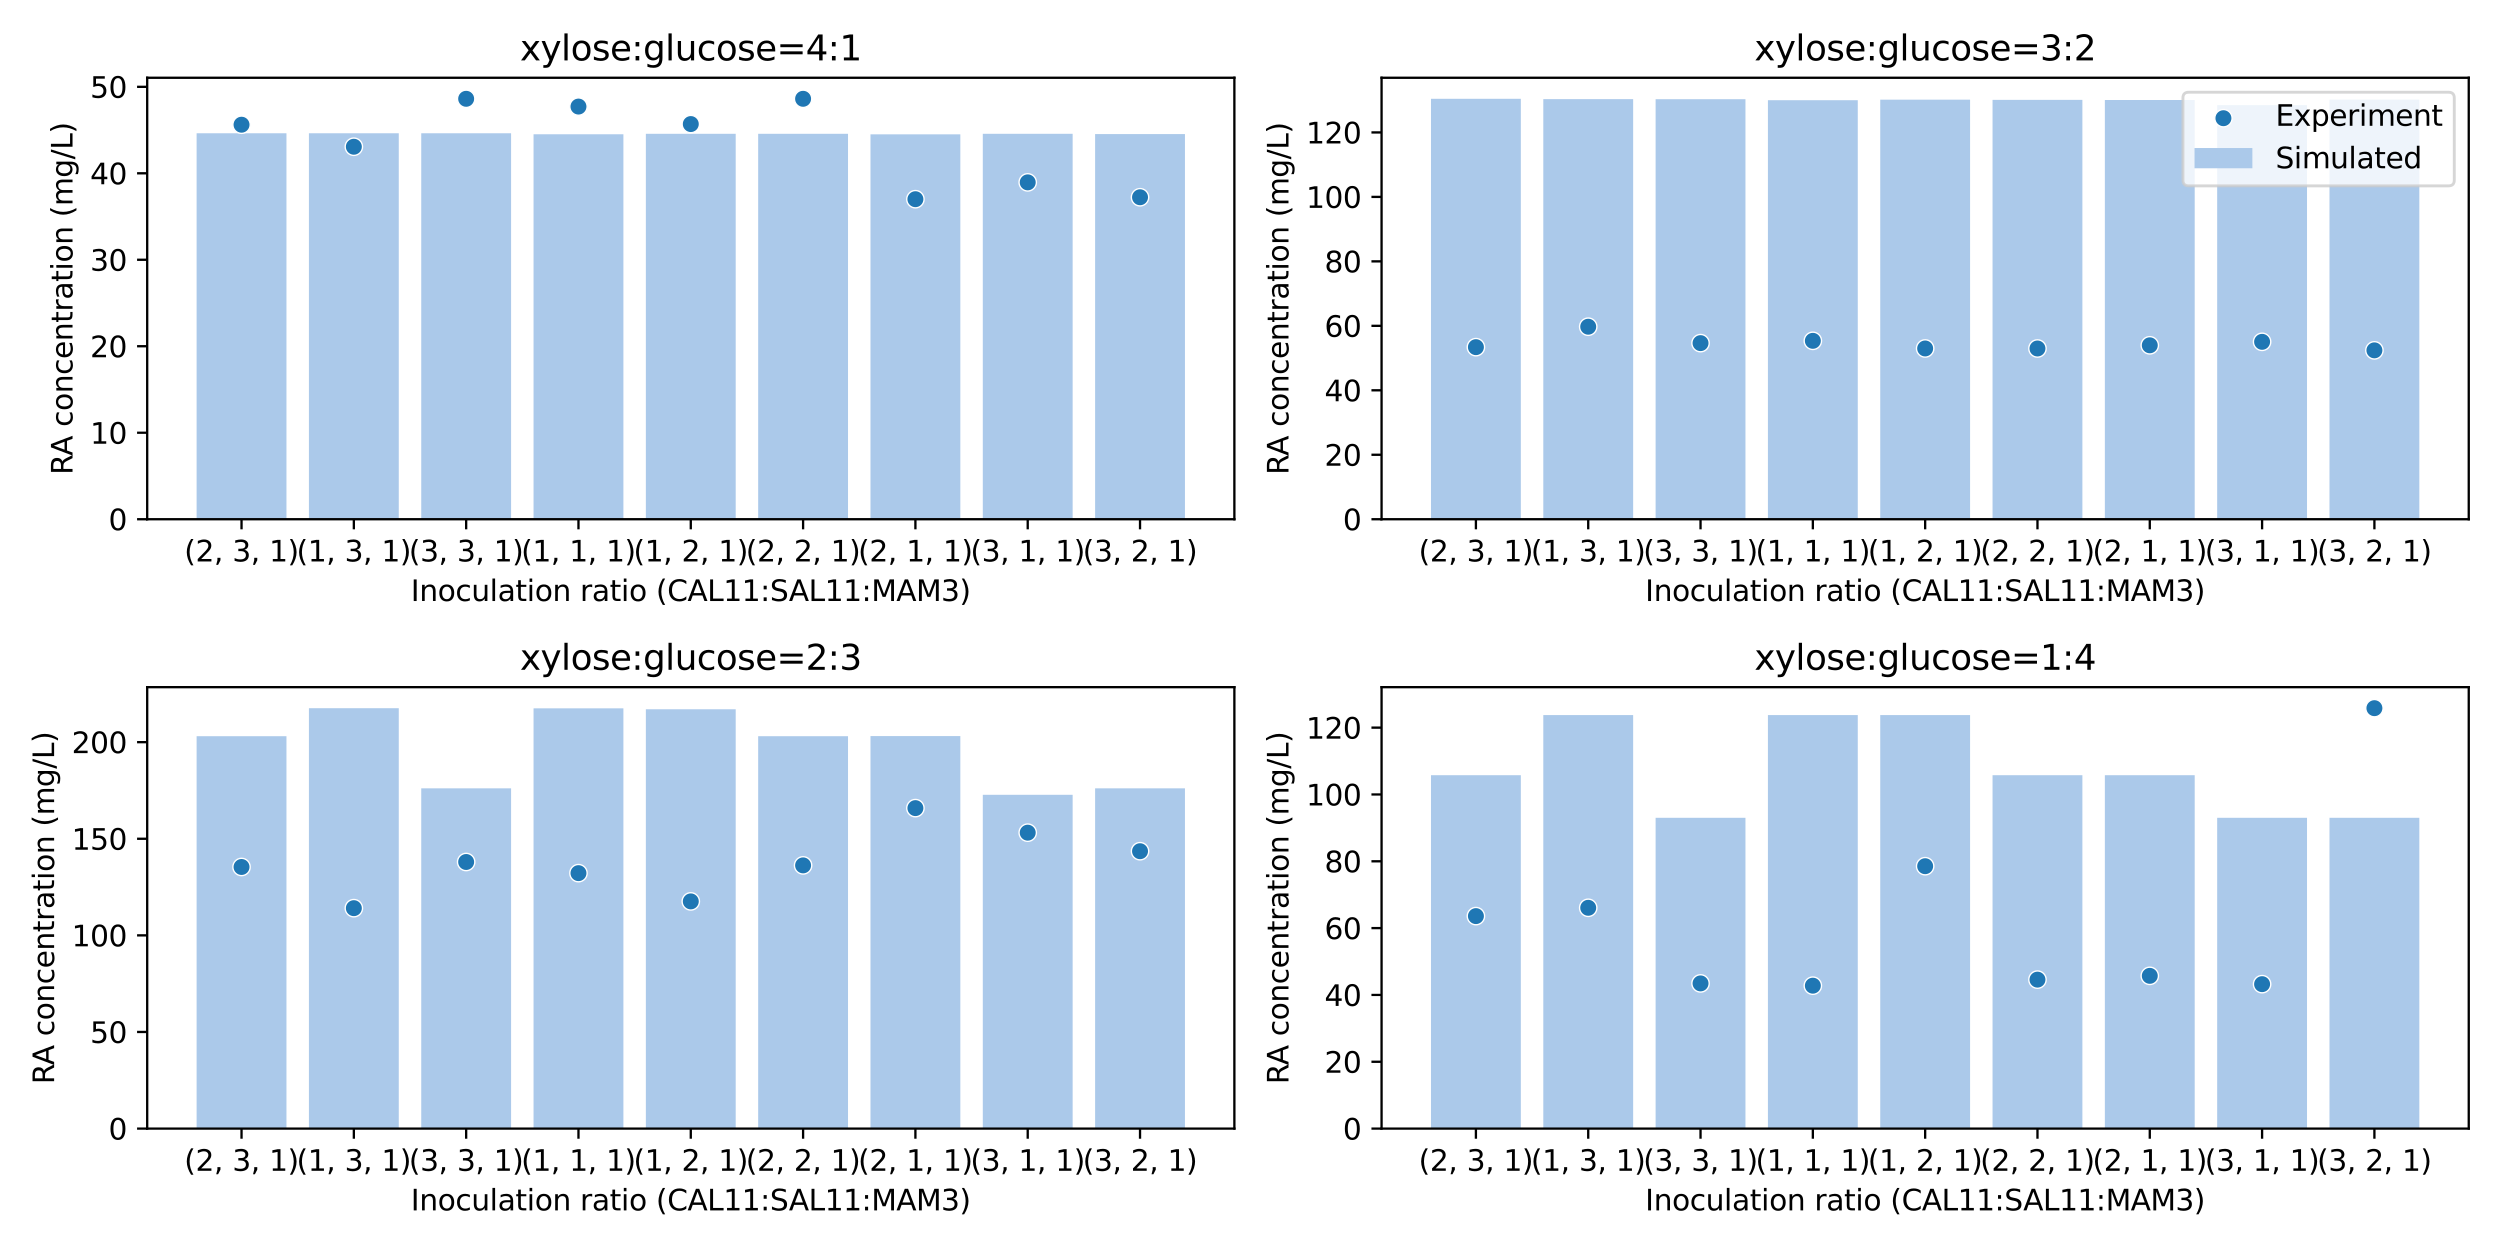 <?xml version="1.0" encoding="utf-8" standalone="no"?>
<!DOCTYPE svg PUBLIC "-//W3C//DTD SVG 1.1//EN"
  "http://www.w3.org/Graphics/SVG/1.1/DTD/svg11.dtd">
<svg xmlns:xlink="http://www.w3.org/1999/xlink" width="864pt" height="432pt" viewBox="0 0 864 432" xmlns="http://www.w3.org/2000/svg" version="1.1">
 <defs>
  <style type="text/css">*{stroke-linejoin: round; stroke-linecap: butt}</style>
 </defs>
 <g id="figure_1">
  <g id="patch_1">
   <path d="M 0 432 
L 864 432 
L 864 0 
L 0 0 
z
" style="fill: #ffffff"/>
  </g>
  <g id="axes_1">
   <g id="patch_2">
    <path d="M 50.87 179.44 
L 426.6 179.44 
L 426.6 26.88 
L 50.87 26.88 
z
" style="fill: #ffffff"/>
   </g>
   <g id="patch_3">
    <path d="M 67.949 179.44 
L 99.001 179.44 
L 99.001 46.047 
L 67.949 46.047 
z
" clip-path="url(#p881d1e0cb3)" style="fill: #abc9ea"/>
   </g>
   <g id="patch_4">
    <path d="M 106.764 179.44 
L 137.816 179.44 
L 137.816 46.047 
L 106.764 46.047 
z
" clip-path="url(#p881d1e0cb3)" style="fill: #abc9ea"/>
   </g>
   <g id="patch_5">
    <path d="M 145.579 179.44 
L 176.631 179.44 
L 176.631 46.047 
L 145.579 46.047 
z
" clip-path="url(#p881d1e0cb3)" style="fill: #abc9ea"/>
   </g>
   <g id="patch_6">
    <path d="M 184.394 179.44 
L 215.446 179.44 
L 215.446 46.395 
L 184.394 46.395 
z
" clip-path="url(#p881d1e0cb3)" style="fill: #abc9ea"/>
   </g>
   <g id="patch_7">
    <path d="M 223.209 179.44 
L 254.261 179.44 
L 254.261 46.246 
L 223.209 46.246 
z
" clip-path="url(#p881d1e0cb3)" style="fill: #abc9ea"/>
   </g>
   <g id="patch_8">
    <path d="M 262.024 179.44 
L 293.076 179.44 
L 293.076 46.246 
L 262.024 46.246 
z
" clip-path="url(#p881d1e0cb3)" style="fill: #abc9ea"/>
   </g>
   <g id="patch_9">
    <path d="M 300.839 179.44 
L 331.891 179.44 
L 331.891 46.432 
L 300.839 46.432 
z
" clip-path="url(#p881d1e0cb3)" style="fill: #abc9ea"/>
   </g>
   <g id="patch_10">
    <path d="M 339.654 179.44 
L 370.706 179.44 
L 370.706 46.244 
L 339.654 46.244 
z
" clip-path="url(#p881d1e0cb3)" style="fill: #abc9ea"/>
   </g>
   <g id="patch_11">
    <path d="M 378.469 179.44 
L 409.521 179.44 
L 409.521 46.322 
L 378.469 46.322 
z
" clip-path="url(#p881d1e0cb3)" style="fill: #abc9ea"/>
   </g>
   <g id="PathCollection_1">
    <defs>
     <path id="mdfa03862b0" d="M 0 3 
C 0.796 3 1.559 2.684 2.121 2.121 
C 2.684 1.559 3 0.796 3 0 
C 3 -0.796 2.684 -1.559 2.121 -2.121 
C 1.559 -2.684 0.796 -3 0 -3 
C -0.796 -3 -1.559 -2.684 -2.121 -2.121 
C -2.684 -1.559 -3 -0.796 -3 0 
C -3 0.796 -2.684 1.559 -2.121 2.121 
C -1.559 2.684 -0.796 3 0 3 
z
" style="stroke: #ffffff; stroke-width: 0.48"/>
    </defs>
    <g clip-path="url(#p881d1e0cb3)">
     <use xlink:href="#mdfa03862b0" x="83.475" y="43.1" style="fill: #1f77b4; stroke: #ffffff; stroke-width: 0.48"/>
     <use xlink:href="#mdfa03862b0" x="122.29" y="50.712" style="fill: #1f77b4; stroke: #ffffff; stroke-width: 0.48"/>
     <use xlink:href="#mdfa03862b0" x="161.105" y="34.145" style="fill: #1f77b4; stroke: #ffffff; stroke-width: 0.48"/>
     <use xlink:href="#mdfa03862b0" x="199.92" y="36.831" style="fill: #1f77b4; stroke: #ffffff; stroke-width: 0.48"/>
     <use xlink:href="#mdfa03862b0" x="238.735" y="42.876" style="fill: #1f77b4; stroke: #ffffff; stroke-width: 0.48"/>
     <use xlink:href="#mdfa03862b0" x="277.55" y="34.145" style="fill: #1f77b4; stroke: #ffffff; stroke-width: 0.48"/>
     <use xlink:href="#mdfa03862b0" x="316.365" y="68.845" style="fill: #1f77b4; stroke: #ffffff; stroke-width: 0.48"/>
     <use xlink:href="#mdfa03862b0" x="355.18" y="63.025" style="fill: #1f77b4; stroke: #ffffff; stroke-width: 0.48"/>
     <use xlink:href="#mdfa03862b0" x="393.995" y="68.174" style="fill: #1f77b4; stroke: #ffffff; stroke-width: 0.48"/>
    </g>
   </g>
   <g id="matplotlib.axis_1">
    <g id="xtick_1">
     <g id="line2d_1">
      <defs>
       <path id="m3f192432e1" d="M 0 0 
L 0 3.5 
" style="stroke: #000000; stroke-width: 0.8"/>
      </defs>
      <g>
       <use xlink:href="#m3f192432e1" x="83.475" y="179.44" style="stroke: #000000; stroke-width: 0.8"/>
      </g>
     </g>
     <g id="text_1">
      <!-- (2, 3, 1) -->
      <g transform="translate(63.673 194.038) scale(0.1 -0.1)">
       <defs>
        <path id="DejaVuSans-28" d="M 1984 4856 
Q 1566 4138 1362 3434 
Q 1159 2731 1159 2009 
Q 1159 1288 1364 580 
Q 1569 -128 1984 -844 
L 1484 -844 
Q 1016 -109 783 600 
Q 550 1309 550 2009 
Q 550 2706 781 3412 
Q 1013 4119 1484 4856 
L 1984 4856 
z
" transform="scale(0.016)"/>
        <path id="DejaVuSans-32" d="M 1228 531 
L 3431 531 
L 3431 0 
L 469 0 
L 469 531 
Q 828 903 1448 1529 
Q 2069 2156 2228 2338 
Q 2531 2678 2651 2914 
Q 2772 3150 2772 3378 
Q 2772 3750 2511 3984 
Q 2250 4219 1831 4219 
Q 1534 4219 1204 4116 
Q 875 4013 500 3803 
L 500 4441 
Q 881 4594 1212 4672 
Q 1544 4750 1819 4750 
Q 2544 4750 2975 4387 
Q 3406 4025 3406 3419 
Q 3406 3131 3298 2873 
Q 3191 2616 2906 2266 
Q 2828 2175 2409 1742 
Q 1991 1309 1228 531 
z
" transform="scale(0.016)"/>
        <path id="DejaVuSans-2c" d="M 750 794 
L 1409 794 
L 1409 256 
L 897 -744 
L 494 -744 
L 750 256 
L 750 794 
z
" transform="scale(0.016)"/>
        <path id="DejaVuSans-20" transform="scale(0.016)"/>
        <path id="DejaVuSans-33" d="M 2597 2516 
Q 3050 2419 3304 2112 
Q 3559 1806 3559 1356 
Q 3559 666 3084 287 
Q 2609 -91 1734 -91 
Q 1441 -91 1130 -33 
Q 819 25 488 141 
L 488 750 
Q 750 597 1062 519 
Q 1375 441 1716 441 
Q 2309 441 2620 675 
Q 2931 909 2931 1356 
Q 2931 1769 2642 2001 
Q 2353 2234 1838 2234 
L 1294 2234 
L 1294 2753 
L 1863 2753 
Q 2328 2753 2575 2939 
Q 2822 3125 2822 3475 
Q 2822 3834 2567 4026 
Q 2313 4219 1838 4219 
Q 1578 4219 1281 4162 
Q 984 4106 628 3988 
L 628 4550 
Q 988 4650 1302 4700 
Q 1616 4750 1894 4750 
Q 2613 4750 3031 4423 
Q 3450 4097 3450 3541 
Q 3450 3153 3228 2886 
Q 3006 2619 2597 2516 
z
" transform="scale(0.016)"/>
        <path id="DejaVuSans-31" d="M 794 531 
L 1825 531 
L 1825 4091 
L 703 3866 
L 703 4441 
L 1819 4666 
L 2450 4666 
L 2450 531 
L 3481 531 
L 3481 0 
L 794 0 
L 794 531 
z
" transform="scale(0.016)"/>
        <path id="DejaVuSans-29" d="M 513 4856 
L 1013 4856 
Q 1481 4119 1714 3412 
Q 1947 2706 1947 2009 
Q 1947 1309 1714 600 
Q 1481 -109 1013 -844 
L 513 -844 
Q 928 -128 1133 580 
Q 1338 1288 1338 2009 
Q 1338 2731 1133 3434 
Q 928 4138 513 4856 
z
" transform="scale(0.016)"/>
       </defs>
       <use xlink:href="#DejaVuSans-28"/>
       <use xlink:href="#DejaVuSans-32" x="39.014"/>
       <use xlink:href="#DejaVuSans-2c" x="102.637"/>
       <use xlink:href="#DejaVuSans-20" x="134.424"/>
       <use xlink:href="#DejaVuSans-33" x="166.211"/>
       <use xlink:href="#DejaVuSans-2c" x="229.834"/>
       <use xlink:href="#DejaVuSans-20" x="261.621"/>
       <use xlink:href="#DejaVuSans-31" x="293.408"/>
       <use xlink:href="#DejaVuSans-29" x="357.031"/>
      </g>
     </g>
    </g>
    <g id="xtick_2">
     <g id="line2d_2">
      <g>
       <use xlink:href="#m3f192432e1" x="122.29" y="179.44" style="stroke: #000000; stroke-width: 0.8"/>
      </g>
     </g>
     <g id="text_2">
      <!-- (1, 3, 1) -->
      <g transform="translate(102.488 194.038) scale(0.1 -0.1)">
       <use xlink:href="#DejaVuSans-28"/>
       <use xlink:href="#DejaVuSans-31" x="39.014"/>
       <use xlink:href="#DejaVuSans-2c" x="102.637"/>
       <use xlink:href="#DejaVuSans-20" x="134.424"/>
       <use xlink:href="#DejaVuSans-33" x="166.211"/>
       <use xlink:href="#DejaVuSans-2c" x="229.834"/>
       <use xlink:href="#DejaVuSans-20" x="261.621"/>
       <use xlink:href="#DejaVuSans-31" x="293.408"/>
       <use xlink:href="#DejaVuSans-29" x="357.031"/>
      </g>
     </g>
    </g>
    <g id="xtick_3">
     <g id="line2d_3">
      <g>
       <use xlink:href="#m3f192432e1" x="161.105" y="179.44" style="stroke: #000000; stroke-width: 0.8"/>
      </g>
     </g>
     <g id="text_3">
      <!-- (3, 3, 1) -->
      <g transform="translate(141.303 194.038) scale(0.1 -0.1)">
       <use xlink:href="#DejaVuSans-28"/>
       <use xlink:href="#DejaVuSans-33" x="39.014"/>
       <use xlink:href="#DejaVuSans-2c" x="102.637"/>
       <use xlink:href="#DejaVuSans-20" x="134.424"/>
       <use xlink:href="#DejaVuSans-33" x="166.211"/>
       <use xlink:href="#DejaVuSans-2c" x="229.834"/>
       <use xlink:href="#DejaVuSans-20" x="261.621"/>
       <use xlink:href="#DejaVuSans-31" x="293.408"/>
       <use xlink:href="#DejaVuSans-29" x="357.031"/>
      </g>
     </g>
    </g>
    <g id="xtick_4">
     <g id="line2d_4">
      <g>
       <use xlink:href="#m3f192432e1" x="199.92" y="179.44" style="stroke: #000000; stroke-width: 0.8"/>
      </g>
     </g>
     <g id="text_4">
      <!-- (1, 1, 1) -->
      <g transform="translate(180.118 194.038) scale(0.1 -0.1)">
       <use xlink:href="#DejaVuSans-28"/>
       <use xlink:href="#DejaVuSans-31" x="39.014"/>
       <use xlink:href="#DejaVuSans-2c" x="102.637"/>
       <use xlink:href="#DejaVuSans-20" x="134.424"/>
       <use xlink:href="#DejaVuSans-31" x="166.211"/>
       <use xlink:href="#DejaVuSans-2c" x="229.834"/>
       <use xlink:href="#DejaVuSans-20" x="261.621"/>
       <use xlink:href="#DejaVuSans-31" x="293.408"/>
       <use xlink:href="#DejaVuSans-29" x="357.031"/>
      </g>
     </g>
    </g>
    <g id="xtick_5">
     <g id="line2d_5">
      <g>
       <use xlink:href="#m3f192432e1" x="238.735" y="179.44" style="stroke: #000000; stroke-width: 0.8"/>
      </g>
     </g>
     <g id="text_5">
      <!-- (1, 2, 1) -->
      <g transform="translate(218.933 194.038) scale(0.1 -0.1)">
       <use xlink:href="#DejaVuSans-28"/>
       <use xlink:href="#DejaVuSans-31" x="39.014"/>
       <use xlink:href="#DejaVuSans-2c" x="102.637"/>
       <use xlink:href="#DejaVuSans-20" x="134.424"/>
       <use xlink:href="#DejaVuSans-32" x="166.211"/>
       <use xlink:href="#DejaVuSans-2c" x="229.834"/>
       <use xlink:href="#DejaVuSans-20" x="261.621"/>
       <use xlink:href="#DejaVuSans-31" x="293.408"/>
       <use xlink:href="#DejaVuSans-29" x="357.031"/>
      </g>
     </g>
    </g>
    <g id="xtick_6">
     <g id="line2d_6">
      <g>
       <use xlink:href="#m3f192432e1" x="277.55" y="179.44" style="stroke: #000000; stroke-width: 0.8"/>
      </g>
     </g>
     <g id="text_6">
      <!-- (2, 2, 1) -->
      <g transform="translate(257.749 194.038) scale(0.1 -0.1)">
       <use xlink:href="#DejaVuSans-28"/>
       <use xlink:href="#DejaVuSans-32" x="39.014"/>
       <use xlink:href="#DejaVuSans-2c" x="102.637"/>
       <use xlink:href="#DejaVuSans-20" x="134.424"/>
       <use xlink:href="#DejaVuSans-32" x="166.211"/>
       <use xlink:href="#DejaVuSans-2c" x="229.834"/>
       <use xlink:href="#DejaVuSans-20" x="261.621"/>
       <use xlink:href="#DejaVuSans-31" x="293.408"/>
       <use xlink:href="#DejaVuSans-29" x="357.031"/>
      </g>
     </g>
    </g>
    <g id="xtick_7">
     <g id="line2d_7">
      <g>
       <use xlink:href="#m3f192432e1" x="316.365" y="179.44" style="stroke: #000000; stroke-width: 0.8"/>
      </g>
     </g>
     <g id="text_7">
      <!-- (2, 1, 1) -->
      <g transform="translate(296.564 194.038) scale(0.1 -0.1)">
       <use xlink:href="#DejaVuSans-28"/>
       <use xlink:href="#DejaVuSans-32" x="39.014"/>
       <use xlink:href="#DejaVuSans-2c" x="102.637"/>
       <use xlink:href="#DejaVuSans-20" x="134.424"/>
       <use xlink:href="#DejaVuSans-31" x="166.211"/>
       <use xlink:href="#DejaVuSans-2c" x="229.834"/>
       <use xlink:href="#DejaVuSans-20" x="261.621"/>
       <use xlink:href="#DejaVuSans-31" x="293.408"/>
       <use xlink:href="#DejaVuSans-29" x="357.031"/>
      </g>
     </g>
    </g>
    <g id="xtick_8">
     <g id="line2d_8">
      <g>
       <use xlink:href="#m3f192432e1" x="355.18" y="179.44" style="stroke: #000000; stroke-width: 0.8"/>
      </g>
     </g>
     <g id="text_8">
      <!-- (3, 1, 1) -->
      <g transform="translate(335.379 194.038) scale(0.1 -0.1)">
       <use xlink:href="#DejaVuSans-28"/>
       <use xlink:href="#DejaVuSans-33" x="39.014"/>
       <use xlink:href="#DejaVuSans-2c" x="102.637"/>
       <use xlink:href="#DejaVuSans-20" x="134.424"/>
       <use xlink:href="#DejaVuSans-31" x="166.211"/>
       <use xlink:href="#DejaVuSans-2c" x="229.834"/>
       <use xlink:href="#DejaVuSans-20" x="261.621"/>
       <use xlink:href="#DejaVuSans-31" x="293.408"/>
       <use xlink:href="#DejaVuSans-29" x="357.031"/>
      </g>
     </g>
    </g>
    <g id="xtick_9">
     <g id="line2d_9">
      <g>
       <use xlink:href="#m3f192432e1" x="393.995" y="179.44" style="stroke: #000000; stroke-width: 0.8"/>
      </g>
     </g>
     <g id="text_9">
      <!-- (3, 2, 1) -->
      <g transform="translate(374.194 194.038) scale(0.1 -0.1)">
       <use xlink:href="#DejaVuSans-28"/>
       <use xlink:href="#DejaVuSans-33" x="39.014"/>
       <use xlink:href="#DejaVuSans-2c" x="102.637"/>
       <use xlink:href="#DejaVuSans-20" x="134.424"/>
       <use xlink:href="#DejaVuSans-32" x="166.211"/>
       <use xlink:href="#DejaVuSans-2c" x="229.834"/>
       <use xlink:href="#DejaVuSans-20" x="261.621"/>
       <use xlink:href="#DejaVuSans-31" x="293.408"/>
       <use xlink:href="#DejaVuSans-29" x="357.031"/>
      </g>
     </g>
    </g>
    <g id="text_10">
     <!-- Inoculation ratio (CAL11:SAL11:MAM3) -->
     <g transform="translate(141.98 207.717) scale(0.1 -0.1)">
      <defs>
       <path id="DejaVuSans-49" d="M 628 4666 
L 1259 4666 
L 1259 0 
L 628 0 
L 628 4666 
z
" transform="scale(0.016)"/>
       <path id="DejaVuSans-6e" d="M 3513 2113 
L 3513 0 
L 2938 0 
L 2938 2094 
Q 2938 2591 2744 2837 
Q 2550 3084 2163 3084 
Q 1697 3084 1428 2787 
Q 1159 2491 1159 1978 
L 1159 0 
L 581 0 
L 581 3500 
L 1159 3500 
L 1159 2956 
Q 1366 3272 1645 3428 
Q 1925 3584 2291 3584 
Q 2894 3584 3203 3211 
Q 3513 2838 3513 2113 
z
" transform="scale(0.016)"/>
       <path id="DejaVuSans-6f" d="M 1959 3097 
Q 1497 3097 1228 2736 
Q 959 2375 959 1747 
Q 959 1119 1226 758 
Q 1494 397 1959 397 
Q 2419 397 2687 759 
Q 2956 1122 2956 1747 
Q 2956 2369 2687 2733 
Q 2419 3097 1959 3097 
z
M 1959 3584 
Q 2709 3584 3137 3096 
Q 3566 2609 3566 1747 
Q 3566 888 3137 398 
Q 2709 -91 1959 -91 
Q 1206 -91 779 398 
Q 353 888 353 1747 
Q 353 2609 779 3096 
Q 1206 3584 1959 3584 
z
" transform="scale(0.016)"/>
       <path id="DejaVuSans-63" d="M 3122 3366 
L 3122 2828 
Q 2878 2963 2633 3030 
Q 2388 3097 2138 3097 
Q 1578 3097 1268 2742 
Q 959 2388 959 1747 
Q 959 1106 1268 751 
Q 1578 397 2138 397 
Q 2388 397 2633 464 
Q 2878 531 3122 666 
L 3122 134 
Q 2881 22 2623 -34 
Q 2366 -91 2075 -91 
Q 1284 -91 818 406 
Q 353 903 353 1747 
Q 353 2603 823 3093 
Q 1294 3584 2113 3584 
Q 2378 3584 2631 3529 
Q 2884 3475 3122 3366 
z
" transform="scale(0.016)"/>
       <path id="DejaVuSans-75" d="M 544 1381 
L 544 3500 
L 1119 3500 
L 1119 1403 
Q 1119 906 1312 657 
Q 1506 409 1894 409 
Q 2359 409 2629 706 
Q 2900 1003 2900 1516 
L 2900 3500 
L 3475 3500 
L 3475 0 
L 2900 0 
L 2900 538 
Q 2691 219 2414 64 
Q 2138 -91 1772 -91 
Q 1169 -91 856 284 
Q 544 659 544 1381 
z
M 1991 3584 
L 1991 3584 
z
" transform="scale(0.016)"/>
       <path id="DejaVuSans-6c" d="M 603 4863 
L 1178 4863 
L 1178 0 
L 603 0 
L 603 4863 
z
" transform="scale(0.016)"/>
       <path id="DejaVuSans-61" d="M 2194 1759 
Q 1497 1759 1228 1600 
Q 959 1441 959 1056 
Q 959 750 1161 570 
Q 1363 391 1709 391 
Q 2188 391 2477 730 
Q 2766 1069 2766 1631 
L 2766 1759 
L 2194 1759 
z
M 3341 1997 
L 3341 0 
L 2766 0 
L 2766 531 
Q 2569 213 2275 61 
Q 1981 -91 1556 -91 
Q 1019 -91 701 211 
Q 384 513 384 1019 
Q 384 1609 779 1909 
Q 1175 2209 1959 2209 
L 2766 2209 
L 2766 2266 
Q 2766 2663 2505 2880 
Q 2244 3097 1772 3097 
Q 1472 3097 1187 3025 
Q 903 2953 641 2809 
L 641 3341 
Q 956 3463 1253 3523 
Q 1550 3584 1831 3584 
Q 2591 3584 2966 3190 
Q 3341 2797 3341 1997 
z
" transform="scale(0.016)"/>
       <path id="DejaVuSans-74" d="M 1172 4494 
L 1172 3500 
L 2356 3500 
L 2356 3053 
L 1172 3053 
L 1172 1153 
Q 1172 725 1289 603 
Q 1406 481 1766 481 
L 2356 481 
L 2356 0 
L 1766 0 
Q 1100 0 847 248 
Q 594 497 594 1153 
L 594 3053 
L 172 3053 
L 172 3500 
L 594 3500 
L 594 4494 
L 1172 4494 
z
" transform="scale(0.016)"/>
       <path id="DejaVuSans-69" d="M 603 3500 
L 1178 3500 
L 1178 0 
L 603 0 
L 603 3500 
z
M 603 4863 
L 1178 4863 
L 1178 4134 
L 603 4134 
L 603 4863 
z
" transform="scale(0.016)"/>
       <path id="DejaVuSans-72" d="M 2631 2963 
Q 2534 3019 2420 3045 
Q 2306 3072 2169 3072 
Q 1681 3072 1420 2755 
Q 1159 2438 1159 1844 
L 1159 0 
L 581 0 
L 581 3500 
L 1159 3500 
L 1159 2956 
Q 1341 3275 1631 3429 
Q 1922 3584 2338 3584 
Q 2397 3584 2469 3576 
Q 2541 3569 2628 3553 
L 2631 2963 
z
" transform="scale(0.016)"/>
       <path id="DejaVuSans-43" d="M 4122 4306 
L 4122 3641 
Q 3803 3938 3442 4084 
Q 3081 4231 2675 4231 
Q 1875 4231 1450 3742 
Q 1025 3253 1025 2328 
Q 1025 1406 1450 917 
Q 1875 428 2675 428 
Q 3081 428 3442 575 
Q 3803 722 4122 1019 
L 4122 359 
Q 3791 134 3420 21 
Q 3050 -91 2638 -91 
Q 1578 -91 968 557 
Q 359 1206 359 2328 
Q 359 3453 968 4101 
Q 1578 4750 2638 4750 
Q 3056 4750 3426 4639 
Q 3797 4528 4122 4306 
z
" transform="scale(0.016)"/>
       <path id="DejaVuSans-41" d="M 2188 4044 
L 1331 1722 
L 3047 1722 
L 2188 4044 
z
M 1831 4666 
L 2547 4666 
L 4325 0 
L 3669 0 
L 3244 1197 
L 1141 1197 
L 716 0 
L 50 0 
L 1831 4666 
z
" transform="scale(0.016)"/>
       <path id="DejaVuSans-4c" d="M 628 4666 
L 1259 4666 
L 1259 531 
L 3531 531 
L 3531 0 
L 628 0 
L 628 4666 
z
" transform="scale(0.016)"/>
       <path id="DejaVuSans-3a" d="M 750 794 
L 1409 794 
L 1409 0 
L 750 0 
L 750 794 
z
M 750 3309 
L 1409 3309 
L 1409 2516 
L 750 2516 
L 750 3309 
z
" transform="scale(0.016)"/>
       <path id="DejaVuSans-53" d="M 3425 4513 
L 3425 3897 
Q 3066 4069 2747 4153 
Q 2428 4238 2131 4238 
Q 1616 4238 1336 4038 
Q 1056 3838 1056 3469 
Q 1056 3159 1242 3001 
Q 1428 2844 1947 2747 
L 2328 2669 
Q 3034 2534 3370 2195 
Q 3706 1856 3706 1288 
Q 3706 609 3251 259 
Q 2797 -91 1919 -91 
Q 1588 -91 1214 -16 
Q 841 59 441 206 
L 441 856 
Q 825 641 1194 531 
Q 1563 422 1919 422 
Q 2459 422 2753 634 
Q 3047 847 3047 1241 
Q 3047 1584 2836 1778 
Q 2625 1972 2144 2069 
L 1759 2144 
Q 1053 2284 737 2584 
Q 422 2884 422 3419 
Q 422 4038 858 4394 
Q 1294 4750 2059 4750 
Q 2388 4750 2728 4690 
Q 3069 4631 3425 4513 
z
" transform="scale(0.016)"/>
       <path id="DejaVuSans-4d" d="M 628 4666 
L 1569 4666 
L 2759 1491 
L 3956 4666 
L 4897 4666 
L 4897 0 
L 4281 0 
L 4281 4097 
L 3078 897 
L 2444 897 
L 1241 4097 
L 1241 0 
L 628 0 
L 628 4666 
z
" transform="scale(0.016)"/>
      </defs>
      <use xlink:href="#DejaVuSans-49"/>
      <use xlink:href="#DejaVuSans-6e" x="29.492"/>
      <use xlink:href="#DejaVuSans-6f" x="92.871"/>
      <use xlink:href="#DejaVuSans-63" x="154.053"/>
      <use xlink:href="#DejaVuSans-75" x="209.033"/>
      <use xlink:href="#DejaVuSans-6c" x="272.412"/>
      <use xlink:href="#DejaVuSans-61" x="300.195"/>
      <use xlink:href="#DejaVuSans-74" x="361.475"/>
      <use xlink:href="#DejaVuSans-69" x="400.684"/>
      <use xlink:href="#DejaVuSans-6f" x="428.467"/>
      <use xlink:href="#DejaVuSans-6e" x="489.648"/>
      <use xlink:href="#DejaVuSans-20" x="553.027"/>
      <use xlink:href="#DejaVuSans-72" x="584.814"/>
      <use xlink:href="#DejaVuSans-61" x="625.928"/>
      <use xlink:href="#DejaVuSans-74" x="687.207"/>
      <use xlink:href="#DejaVuSans-69" x="726.416"/>
      <use xlink:href="#DejaVuSans-6f" x="754.199"/>
      <use xlink:href="#DejaVuSans-20" x="815.381"/>
      <use xlink:href="#DejaVuSans-28" x="847.168"/>
      <use xlink:href="#DejaVuSans-43" x="886.182"/>
      <use xlink:href="#DejaVuSans-41" x="956.006"/>
      <use xlink:href="#DejaVuSans-4c" x="1024.414"/>
      <use xlink:href="#DejaVuSans-31" x="1080.127"/>
      <use xlink:href="#DejaVuSans-31" x="1143.75"/>
      <use xlink:href="#DejaVuSans-3a" x="1207.373"/>
      <use xlink:href="#DejaVuSans-53" x="1241.064"/>
      <use xlink:href="#DejaVuSans-41" x="1306.416"/>
      <use xlink:href="#DejaVuSans-4c" x="1374.824"/>
      <use xlink:href="#DejaVuSans-31" x="1430.537"/>
      <use xlink:href="#DejaVuSans-31" x="1494.16"/>
      <use xlink:href="#DejaVuSans-3a" x="1557.783"/>
      <use xlink:href="#DejaVuSans-4d" x="1591.475"/>
      <use xlink:href="#DejaVuSans-41" x="1677.754"/>
      <use xlink:href="#DejaVuSans-4d" x="1746.162"/>
      <use xlink:href="#DejaVuSans-33" x="1832.441"/>
      <use xlink:href="#DejaVuSans-29" x="1896.064"/>
     </g>
    </g>
   </g>
   <g id="matplotlib.axis_2">
    <g id="ytick_1">
     <g id="line2d_10">
      <defs>
       <path id="m7617977ac7" d="M 0 0 
L -3.5 0 
" style="stroke: #000000; stroke-width: 0.8"/>
      </defs>
      <g>
       <use xlink:href="#m7617977ac7" x="50.87" y="179.44" style="stroke: #000000; stroke-width: 0.8"/>
      </g>
     </g>
     <g id="text_11">
      <!-- 0 -->
      <g transform="translate(37.508 183.239) scale(0.1 -0.1)">
       <defs>
        <path id="DejaVuSans-30" d="M 2034 4250 
Q 1547 4250 1301 3770 
Q 1056 3291 1056 2328 
Q 1056 1369 1301 889 
Q 1547 409 2034 409 
Q 2525 409 2770 889 
Q 3016 1369 3016 2328 
Q 3016 3291 2770 3770 
Q 2525 4250 2034 4250 
z
M 2034 4750 
Q 2819 4750 3233 4129 
Q 3647 3509 3647 2328 
Q 3647 1150 3233 529 
Q 2819 -91 2034 -91 
Q 1250 -91 836 529 
Q 422 1150 422 2328 
Q 422 3509 836 4129 
Q 1250 4750 2034 4750 
z
" transform="scale(0.016)"/>
       </defs>
       <use xlink:href="#DejaVuSans-30"/>
      </g>
     </g>
    </g>
    <g id="ytick_2">
     <g id="line2d_11">
      <g>
       <use xlink:href="#m7617977ac7" x="50.87" y="149.553" style="stroke: #000000; stroke-width: 0.8"/>
      </g>
     </g>
     <g id="text_12">
      <!-- 10 -->
      <g transform="translate(31.145 153.352) scale(0.1 -0.1)">
       <use xlink:href="#DejaVuSans-31"/>
       <use xlink:href="#DejaVuSans-30" x="63.623"/>
      </g>
     </g>
    </g>
    <g id="ytick_3">
     <g id="line2d_12">
      <g>
       <use xlink:href="#m7617977ac7" x="50.87" y="119.665" style="stroke: #000000; stroke-width: 0.8"/>
      </g>
     </g>
     <g id="text_13">
      <!-- 20 -->
      <g transform="translate(31.145 123.464) scale(0.1 -0.1)">
       <use xlink:href="#DejaVuSans-32"/>
       <use xlink:href="#DejaVuSans-30" x="63.623"/>
      </g>
     </g>
    </g>
    <g id="ytick_4">
     <g id="line2d_13">
      <g>
       <use xlink:href="#m7617977ac7" x="50.87" y="89.778" style="stroke: #000000; stroke-width: 0.8"/>
      </g>
     </g>
     <g id="text_14">
      <!-- 30 -->
      <g transform="translate(31.145 93.577) scale(0.1 -0.1)">
       <use xlink:href="#DejaVuSans-33"/>
       <use xlink:href="#DejaVuSans-30" x="63.623"/>
      </g>
     </g>
    </g>
    <g id="ytick_5">
     <g id="line2d_14">
      <g>
       <use xlink:href="#m7617977ac7" x="50.87" y="59.89" style="stroke: #000000; stroke-width: 0.8"/>
      </g>
     </g>
     <g id="text_15">
      <!-- 40 -->
      <g transform="translate(31.145 63.69) scale(0.1 -0.1)">
       <defs>
        <path id="DejaVuSans-34" d="M 2419 4116 
L 825 1625 
L 2419 1625 
L 2419 4116 
z
M 2253 4666 
L 3047 4666 
L 3047 1625 
L 3713 1625 
L 3713 1100 
L 3047 1100 
L 3047 0 
L 2419 0 
L 2419 1100 
L 313 1100 
L 313 1709 
L 2253 4666 
z
" transform="scale(0.016)"/>
       </defs>
       <use xlink:href="#DejaVuSans-34"/>
       <use xlink:href="#DejaVuSans-30" x="63.623"/>
      </g>
     </g>
    </g>
    <g id="ytick_6">
     <g id="line2d_15">
      <g>
       <use xlink:href="#m7617977ac7" x="50.87" y="30.003" style="stroke: #000000; stroke-width: 0.8"/>
      </g>
     </g>
     <g id="text_16">
      <!-- 50 -->
      <g transform="translate(31.145 33.802) scale(0.1 -0.1)">
       <defs>
        <path id="DejaVuSans-35" d="M 691 4666 
L 3169 4666 
L 3169 4134 
L 1269 4134 
L 1269 2991 
Q 1406 3038 1543 3061 
Q 1681 3084 1819 3084 
Q 2600 3084 3056 2656 
Q 3513 2228 3513 1497 
Q 3513 744 3044 326 
Q 2575 -91 1722 -91 
Q 1428 -91 1123 -41 
Q 819 9 494 109 
L 494 744 
Q 775 591 1075 516 
Q 1375 441 1709 441 
Q 2250 441 2565 725 
Q 2881 1009 2881 1497 
Q 2881 1984 2565 2268 
Q 2250 2553 1709 2553 
Q 1456 2553 1204 2497 
Q 953 2441 691 2322 
L 691 4666 
z
" transform="scale(0.016)"/>
       </defs>
       <use xlink:href="#DejaVuSans-35"/>
       <use xlink:href="#DejaVuSans-30" x="63.623"/>
      </g>
     </g>
    </g>
    <g id="text_17">
     <!-- RA concentration (mg/L) -->
     <g transform="translate(25.065 164.078) rotate(-90) scale(0.1 -0.1)">
      <defs>
       <path id="DejaVuSans-52" d="M 2841 2188 
Q 3044 2119 3236 1894 
Q 3428 1669 3622 1275 
L 4263 0 
L 3584 0 
L 2988 1197 
Q 2756 1666 2539 1819 
Q 2322 1972 1947 1972 
L 1259 1972 
L 1259 0 
L 628 0 
L 628 4666 
L 2053 4666 
Q 2853 4666 3247 4331 
Q 3641 3997 3641 3322 
Q 3641 2881 3436 2590 
Q 3231 2300 2841 2188 
z
M 1259 4147 
L 1259 2491 
L 2053 2491 
Q 2509 2491 2742 2702 
Q 2975 2913 2975 3322 
Q 2975 3731 2742 3939 
Q 2509 4147 2053 4147 
L 1259 4147 
z
" transform="scale(0.016)"/>
       <path id="DejaVuSans-65" d="M 3597 1894 
L 3597 1613 
L 953 1613 
Q 991 1019 1311 708 
Q 1631 397 2203 397 
Q 2534 397 2845 478 
Q 3156 559 3463 722 
L 3463 178 
Q 3153 47 2828 -22 
Q 2503 -91 2169 -91 
Q 1331 -91 842 396 
Q 353 884 353 1716 
Q 353 2575 817 3079 
Q 1281 3584 2069 3584 
Q 2775 3584 3186 3129 
Q 3597 2675 3597 1894 
z
M 3022 2063 
Q 3016 2534 2758 2815 
Q 2500 3097 2075 3097 
Q 1594 3097 1305 2825 
Q 1016 2553 972 2059 
L 3022 2063 
z
" transform="scale(0.016)"/>
       <path id="DejaVuSans-6d" d="M 3328 2828 
Q 3544 3216 3844 3400 
Q 4144 3584 4550 3584 
Q 5097 3584 5394 3201 
Q 5691 2819 5691 2113 
L 5691 0 
L 5113 0 
L 5113 2094 
Q 5113 2597 4934 2840 
Q 4756 3084 4391 3084 
Q 3944 3084 3684 2787 
Q 3425 2491 3425 1978 
L 3425 0 
L 2847 0 
L 2847 2094 
Q 2847 2600 2669 2842 
Q 2491 3084 2119 3084 
Q 1678 3084 1418 2786 
Q 1159 2488 1159 1978 
L 1159 0 
L 581 0 
L 581 3500 
L 1159 3500 
L 1159 2956 
Q 1356 3278 1631 3431 
Q 1906 3584 2284 3584 
Q 2666 3584 2933 3390 
Q 3200 3197 3328 2828 
z
" transform="scale(0.016)"/>
       <path id="DejaVuSans-67" d="M 2906 1791 
Q 2906 2416 2648 2759 
Q 2391 3103 1925 3103 
Q 1463 3103 1205 2759 
Q 947 2416 947 1791 
Q 947 1169 1205 825 
Q 1463 481 1925 481 
Q 2391 481 2648 825 
Q 2906 1169 2906 1791 
z
M 3481 434 
Q 3481 -459 3084 -895 
Q 2688 -1331 1869 -1331 
Q 1566 -1331 1297 -1286 
Q 1028 -1241 775 -1147 
L 775 -588 
Q 1028 -725 1275 -790 
Q 1522 -856 1778 -856 
Q 2344 -856 2625 -561 
Q 2906 -266 2906 331 
L 2906 616 
Q 2728 306 2450 153 
Q 2172 0 1784 0 
Q 1141 0 747 490 
Q 353 981 353 1791 
Q 353 2603 747 3093 
Q 1141 3584 1784 3584 
Q 2172 3584 2450 3431 
Q 2728 3278 2906 2969 
L 2906 3500 
L 3481 3500 
L 3481 434 
z
" transform="scale(0.016)"/>
       <path id="DejaVuSans-2f" d="M 1625 4666 
L 2156 4666 
L 531 -594 
L 0 -594 
L 1625 4666 
z
" transform="scale(0.016)"/>
      </defs>
      <use xlink:href="#DejaVuSans-52"/>
      <use xlink:href="#DejaVuSans-41" x="65.482"/>
      <use xlink:href="#DejaVuSans-20" x="133.891"/>
      <use xlink:href="#DejaVuSans-63" x="165.678"/>
      <use xlink:href="#DejaVuSans-6f" x="220.658"/>
      <use xlink:href="#DejaVuSans-6e" x="281.84"/>
      <use xlink:href="#DejaVuSans-63" x="345.219"/>
      <use xlink:href="#DejaVuSans-65" x="400.199"/>
      <use xlink:href="#DejaVuSans-6e" x="461.723"/>
      <use xlink:href="#DejaVuSans-74" x="525.102"/>
      <use xlink:href="#DejaVuSans-72" x="564.311"/>
      <use xlink:href="#DejaVuSans-61" x="605.424"/>
      <use xlink:href="#DejaVuSans-74" x="666.703"/>
      <use xlink:href="#DejaVuSans-69" x="705.912"/>
      <use xlink:href="#DejaVuSans-6f" x="733.695"/>
      <use xlink:href="#DejaVuSans-6e" x="794.877"/>
      <use xlink:href="#DejaVuSans-20" x="858.256"/>
      <use xlink:href="#DejaVuSans-28" x="890.043"/>
      <use xlink:href="#DejaVuSans-6d" x="929.057"/>
      <use xlink:href="#DejaVuSans-67" x="1026.469"/>
      <use xlink:href="#DejaVuSans-2f" x="1089.945"/>
      <use xlink:href="#DejaVuSans-4c" x="1123.637"/>
      <use xlink:href="#DejaVuSans-29" x="1179.35"/>
     </g>
    </g>
   </g>
   <g id="line2d_16">
    <path clip-path="url(#p881d1e0cb3)" style="fill: none; stroke: #424242; stroke-width: 2.7; stroke-linecap: square"/>
   </g>
   <g id="line2d_17">
    <path clip-path="url(#p881d1e0cb3)" style="fill: none; stroke: #424242; stroke-width: 2.7; stroke-linecap: square"/>
   </g>
   <g id="line2d_18">
    <path clip-path="url(#p881d1e0cb3)" style="fill: none; stroke: #424242; stroke-width: 2.7; stroke-linecap: square"/>
   </g>
   <g id="line2d_19">
    <path clip-path="url(#p881d1e0cb3)" style="fill: none; stroke: #424242; stroke-width: 2.7; stroke-linecap: square"/>
   </g>
   <g id="line2d_20">
    <path clip-path="url(#p881d1e0cb3)" style="fill: none; stroke: #424242; stroke-width: 2.7; stroke-linecap: square"/>
   </g>
   <g id="line2d_21">
    <path clip-path="url(#p881d1e0cb3)" style="fill: none; stroke: #424242; stroke-width: 2.7; stroke-linecap: square"/>
   </g>
   <g id="line2d_22">
    <path clip-path="url(#p881d1e0cb3)" style="fill: none; stroke: #424242; stroke-width: 2.7; stroke-linecap: square"/>
   </g>
   <g id="line2d_23">
    <path clip-path="url(#p881d1e0cb3)" style="fill: none; stroke: #424242; stroke-width: 2.7; stroke-linecap: square"/>
   </g>
   <g id="line2d_24">
    <path clip-path="url(#p881d1e0cb3)" style="fill: none; stroke: #424242; stroke-width: 2.7; stroke-linecap: square"/>
   </g>
   <g id="patch_12">
    <path d="M 50.87 179.44 
L 50.87 26.88 
" style="fill: none; stroke: #000000; stroke-width: 0.8; stroke-linejoin: miter; stroke-linecap: square"/>
   </g>
   <g id="patch_13">
    <path d="M 426.6 179.44 
L 426.6 26.88 
" style="fill: none; stroke: #000000; stroke-width: 0.8; stroke-linejoin: miter; stroke-linecap: square"/>
   </g>
   <g id="patch_14">
    <path d="M 50.87 179.44 
L 426.6 179.44 
" style="fill: none; stroke: #000000; stroke-width: 0.8; stroke-linejoin: miter; stroke-linecap: square"/>
   </g>
   <g id="patch_15">
    <path d="M 50.87 26.88 
L 426.6 26.88 
" style="fill: none; stroke: #000000; stroke-width: 0.8; stroke-linejoin: miter; stroke-linecap: square"/>
   </g>
   <g id="text_18">
    <!-- xylose:glucose=4:1 -->
    <g transform="translate(179.705 20.88) scale(0.12 -0.12)">
     <defs>
      <path id="DejaVuSans-78" d="M 3513 3500 
L 2247 1797 
L 3578 0 
L 2900 0 
L 1881 1375 
L 863 0 
L 184 0 
L 1544 1831 
L 300 3500 
L 978 3500 
L 1906 2253 
L 2834 3500 
L 3513 3500 
z
" transform="scale(0.016)"/>
      <path id="DejaVuSans-79" d="M 2059 -325 
Q 1816 -950 1584 -1140 
Q 1353 -1331 966 -1331 
L 506 -1331 
L 506 -850 
L 844 -850 
Q 1081 -850 1212 -737 
Q 1344 -625 1503 -206 
L 1606 56 
L 191 3500 
L 800 3500 
L 1894 763 
L 2988 3500 
L 3597 3500 
L 2059 -325 
z
" transform="scale(0.016)"/>
      <path id="DejaVuSans-73" d="M 2834 3397 
L 2834 2853 
Q 2591 2978 2328 3040 
Q 2066 3103 1784 3103 
Q 1356 3103 1142 2972 
Q 928 2841 928 2578 
Q 928 2378 1081 2264 
Q 1234 2150 1697 2047 
L 1894 2003 
Q 2506 1872 2764 1633 
Q 3022 1394 3022 966 
Q 3022 478 2636 193 
Q 2250 -91 1575 -91 
Q 1294 -91 989 -36 
Q 684 19 347 128 
L 347 722 
Q 666 556 975 473 
Q 1284 391 1588 391 
Q 1994 391 2212 530 
Q 2431 669 2431 922 
Q 2431 1156 2273 1281 
Q 2116 1406 1581 1522 
L 1381 1569 
Q 847 1681 609 1914 
Q 372 2147 372 2553 
Q 372 3047 722 3315 
Q 1072 3584 1716 3584 
Q 2034 3584 2315 3537 
Q 2597 3491 2834 3397 
z
" transform="scale(0.016)"/>
      <path id="DejaVuSans-3d" d="M 678 2906 
L 4684 2906 
L 4684 2381 
L 678 2381 
L 678 2906 
z
M 678 1631 
L 4684 1631 
L 4684 1100 
L 678 1100 
L 678 1631 
z
" transform="scale(0.016)"/>
     </defs>
     <use xlink:href="#DejaVuSans-78"/>
     <use xlink:href="#DejaVuSans-79" x="59.18"/>
     <use xlink:href="#DejaVuSans-6c" x="118.359"/>
     <use xlink:href="#DejaVuSans-6f" x="146.143"/>
     <use xlink:href="#DejaVuSans-73" x="207.324"/>
     <use xlink:href="#DejaVuSans-65" x="259.424"/>
     <use xlink:href="#DejaVuSans-3a" x="320.947"/>
     <use xlink:href="#DejaVuSans-67" x="354.639"/>
     <use xlink:href="#DejaVuSans-6c" x="418.115"/>
     <use xlink:href="#DejaVuSans-75" x="445.898"/>
     <use xlink:href="#DejaVuSans-63" x="509.277"/>
     <use xlink:href="#DejaVuSans-6f" x="564.258"/>
     <use xlink:href="#DejaVuSans-73" x="625.439"/>
     <use xlink:href="#DejaVuSans-65" x="677.539"/>
     <use xlink:href="#DejaVuSans-3d" x="739.062"/>
     <use xlink:href="#DejaVuSans-34" x="822.852"/>
     <use xlink:href="#DejaVuSans-3a" x="886.475"/>
     <use xlink:href="#DejaVuSans-31" x="920.166"/>
    </g>
   </g>
  </g>
  <g id="axes_2">
   <g id="patch_16">
    <path d="M 477.47 179.44 
L 853.2 179.44 
L 853.2 26.88 
L 477.47 26.88 
z
" style="fill: #ffffff"/>
   </g>
   <g id="patch_17">
    <path d="M 494.549 179.44 
L 525.601 179.44 
L 525.601 34.145 
L 494.549 34.145 
z
" clip-path="url(#p70ae41f943)" style="fill: #abc9ea"/>
   </g>
   <g id="patch_18">
    <path d="M 533.364 179.44 
L 564.416 179.44 
L 564.416 34.265 
L 533.364 34.265 
z
" clip-path="url(#p70ae41f943)" style="fill: #abc9ea"/>
   </g>
   <g id="patch_19">
    <path d="M 572.179 179.44 
L 603.231 179.44 
L 603.231 34.289 
L 572.179 34.289 
z
" clip-path="url(#p70ae41f943)" style="fill: #abc9ea"/>
   </g>
   <g id="patch_20">
    <path d="M 610.994 179.44 
L 642.046 179.44 
L 642.046 34.623 
L 610.994 34.623 
z
" clip-path="url(#p70ae41f943)" style="fill: #abc9ea"/>
   </g>
   <g id="patch_21">
    <path d="M 649.809 179.44 
L 680.861 179.44 
L 680.861 34.448 
L 649.809 34.448 
z
" clip-path="url(#p70ae41f943)" style="fill: #abc9ea"/>
   </g>
   <g id="patch_22">
    <path d="M 688.624 179.44 
L 719.676 179.44 
L 719.676 34.504 
L 688.624 34.504 
z
" clip-path="url(#p70ae41f943)" style="fill: #abc9ea"/>
   </g>
   <g id="patch_23">
    <path d="M 727.439 179.44 
L 758.491 179.44 
L 758.491 34.556 
L 727.439 34.556 
z
" clip-path="url(#p70ae41f943)" style="fill: #abc9ea"/>
   </g>
   <g id="patch_24">
    <path d="M 766.254 179.44 
L 797.306 179.44 
L 797.306 36.323 
L 766.254 36.323 
z
" clip-path="url(#p70ae41f943)" style="fill: #abc9ea"/>
   </g>
   <g id="patch_25">
    <path d="M 805.069 179.44 
L 836.121 179.44 
L 836.121 34.432 
L 805.069 34.432 
z
" clip-path="url(#p70ae41f943)" style="fill: #abc9ea"/>
   </g>
   <g id="PathCollection_2">
    <g clip-path="url(#p70ae41f943)">
     <use xlink:href="#mdfa03862b0" x="510.075" y="119.979" style="fill: #1f77b4; stroke: #ffffff; stroke-width: 0.48"/>
     <use xlink:href="#mdfa03862b0" x="548.89" y="112.911" style="fill: #1f77b4; stroke: #ffffff; stroke-width: 0.48"/>
     <use xlink:href="#mdfa03862b0" x="587.705" y="118.586" style="fill: #1f77b4; stroke: #ffffff; stroke-width: 0.48"/>
     <use xlink:href="#mdfa03862b0" x="626.52" y="117.788" style="fill: #1f77b4; stroke: #ffffff; stroke-width: 0.48"/>
     <use xlink:href="#mdfa03862b0" x="665.335" y="120.429" style="fill: #1f77b4; stroke: #ffffff; stroke-width: 0.48"/>
     <use xlink:href="#mdfa03862b0" x="704.15" y="120.44" style="fill: #1f77b4; stroke: #ffffff; stroke-width: 0.48"/>
     <use xlink:href="#mdfa03862b0" x="742.965" y="119.339" style="fill: #1f77b4; stroke: #ffffff; stroke-width: 0.48"/>
     <use xlink:href="#mdfa03862b0" x="781.78" y="118.136" style="fill: #1f77b4; stroke: #ffffff; stroke-width: 0.48"/>
     <use xlink:href="#mdfa03862b0" x="820.595" y="121.081" style="fill: #1f77b4; stroke: #ffffff; stroke-width: 0.48"/>
    </g>
   </g>
   <g id="matplotlib.axis_3">
    <g id="xtick_10">
     <g id="line2d_25">
      <g>
       <use xlink:href="#m3f192432e1" x="510.075" y="179.44" style="stroke: #000000; stroke-width: 0.8"/>
      </g>
     </g>
     <g id="text_19">
      <!-- (2, 3, 1) -->
      <g transform="translate(490.273 194.038) scale(0.1 -0.1)">
       <use xlink:href="#DejaVuSans-28"/>
       <use xlink:href="#DejaVuSans-32" x="39.014"/>
       <use xlink:href="#DejaVuSans-2c" x="102.637"/>
       <use xlink:href="#DejaVuSans-20" x="134.424"/>
       <use xlink:href="#DejaVuSans-33" x="166.211"/>
       <use xlink:href="#DejaVuSans-2c" x="229.834"/>
       <use xlink:href="#DejaVuSans-20" x="261.621"/>
       <use xlink:href="#DejaVuSans-31" x="293.408"/>
       <use xlink:href="#DejaVuSans-29" x="357.031"/>
      </g>
     </g>
    </g>
    <g id="xtick_11">
     <g id="line2d_26">
      <g>
       <use xlink:href="#m3f192432e1" x="548.89" y="179.44" style="stroke: #000000; stroke-width: 0.8"/>
      </g>
     </g>
     <g id="text_20">
      <!-- (1, 3, 1) -->
      <g transform="translate(529.088 194.038) scale(0.1 -0.1)">
       <use xlink:href="#DejaVuSans-28"/>
       <use xlink:href="#DejaVuSans-31" x="39.014"/>
       <use xlink:href="#DejaVuSans-2c" x="102.637"/>
       <use xlink:href="#DejaVuSans-20" x="134.424"/>
       <use xlink:href="#DejaVuSans-33" x="166.211"/>
       <use xlink:href="#DejaVuSans-2c" x="229.834"/>
       <use xlink:href="#DejaVuSans-20" x="261.621"/>
       <use xlink:href="#DejaVuSans-31" x="293.408"/>
       <use xlink:href="#DejaVuSans-29" x="357.031"/>
      </g>
     </g>
    </g>
    <g id="xtick_12">
     <g id="line2d_27">
      <g>
       <use xlink:href="#m3f192432e1" x="587.705" y="179.44" style="stroke: #000000; stroke-width: 0.8"/>
      </g>
     </g>
     <g id="text_21">
      <!-- (3, 3, 1) -->
      <g transform="translate(567.903 194.038) scale(0.1 -0.1)">
       <use xlink:href="#DejaVuSans-28"/>
       <use xlink:href="#DejaVuSans-33" x="39.014"/>
       <use xlink:href="#DejaVuSans-2c" x="102.637"/>
       <use xlink:href="#DejaVuSans-20" x="134.424"/>
       <use xlink:href="#DejaVuSans-33" x="166.211"/>
       <use xlink:href="#DejaVuSans-2c" x="229.834"/>
       <use xlink:href="#DejaVuSans-20" x="261.621"/>
       <use xlink:href="#DejaVuSans-31" x="293.408"/>
       <use xlink:href="#DejaVuSans-29" x="357.031"/>
      </g>
     </g>
    </g>
    <g id="xtick_13">
     <g id="line2d_28">
      <g>
       <use xlink:href="#m3f192432e1" x="626.52" y="179.44" style="stroke: #000000; stroke-width: 0.8"/>
      </g>
     </g>
     <g id="text_22">
      <!-- (1, 1, 1) -->
      <g transform="translate(606.718 194.038) scale(0.1 -0.1)">
       <use xlink:href="#DejaVuSans-28"/>
       <use xlink:href="#DejaVuSans-31" x="39.014"/>
       <use xlink:href="#DejaVuSans-2c" x="102.637"/>
       <use xlink:href="#DejaVuSans-20" x="134.424"/>
       <use xlink:href="#DejaVuSans-31" x="166.211"/>
       <use xlink:href="#DejaVuSans-2c" x="229.834"/>
       <use xlink:href="#DejaVuSans-20" x="261.621"/>
       <use xlink:href="#DejaVuSans-31" x="293.408"/>
       <use xlink:href="#DejaVuSans-29" x="357.031"/>
      </g>
     </g>
    </g>
    <g id="xtick_14">
     <g id="line2d_29">
      <g>
       <use xlink:href="#m3f192432e1" x="665.335" y="179.44" style="stroke: #000000; stroke-width: 0.8"/>
      </g>
     </g>
     <g id="text_23">
      <!-- (1, 2, 1) -->
      <g transform="translate(645.533 194.038) scale(0.1 -0.1)">
       <use xlink:href="#DejaVuSans-28"/>
       <use xlink:href="#DejaVuSans-31" x="39.014"/>
       <use xlink:href="#DejaVuSans-2c" x="102.637"/>
       <use xlink:href="#DejaVuSans-20" x="134.424"/>
       <use xlink:href="#DejaVuSans-32" x="166.211"/>
       <use xlink:href="#DejaVuSans-2c" x="229.834"/>
       <use xlink:href="#DejaVuSans-20" x="261.621"/>
       <use xlink:href="#DejaVuSans-31" x="293.408"/>
       <use xlink:href="#DejaVuSans-29" x="357.031"/>
      </g>
     </g>
    </g>
    <g id="xtick_15">
     <g id="line2d_30">
      <g>
       <use xlink:href="#m3f192432e1" x="704.15" y="179.44" style="stroke: #000000; stroke-width: 0.8"/>
      </g>
     </g>
     <g id="text_24">
      <!-- (2, 2, 1) -->
      <g transform="translate(684.349 194.038) scale(0.1 -0.1)">
       <use xlink:href="#DejaVuSans-28"/>
       <use xlink:href="#DejaVuSans-32" x="39.014"/>
       <use xlink:href="#DejaVuSans-2c" x="102.637"/>
       <use xlink:href="#DejaVuSans-20" x="134.424"/>
       <use xlink:href="#DejaVuSans-32" x="166.211"/>
       <use xlink:href="#DejaVuSans-2c" x="229.834"/>
       <use xlink:href="#DejaVuSans-20" x="261.621"/>
       <use xlink:href="#DejaVuSans-31" x="293.408"/>
       <use xlink:href="#DejaVuSans-29" x="357.031"/>
      </g>
     </g>
    </g>
    <g id="xtick_16">
     <g id="line2d_31">
      <g>
       <use xlink:href="#m3f192432e1" x="742.965" y="179.44" style="stroke: #000000; stroke-width: 0.8"/>
      </g>
     </g>
     <g id="text_25">
      <!-- (2, 1, 1) -->
      <g transform="translate(723.164 194.038) scale(0.1 -0.1)">
       <use xlink:href="#DejaVuSans-28"/>
       <use xlink:href="#DejaVuSans-32" x="39.014"/>
       <use xlink:href="#DejaVuSans-2c" x="102.637"/>
       <use xlink:href="#DejaVuSans-20" x="134.424"/>
       <use xlink:href="#DejaVuSans-31" x="166.211"/>
       <use xlink:href="#DejaVuSans-2c" x="229.834"/>
       <use xlink:href="#DejaVuSans-20" x="261.621"/>
       <use xlink:href="#DejaVuSans-31" x="293.408"/>
       <use xlink:href="#DejaVuSans-29" x="357.031"/>
      </g>
     </g>
    </g>
    <g id="xtick_17">
     <g id="line2d_32">
      <g>
       <use xlink:href="#m3f192432e1" x="781.78" y="179.44" style="stroke: #000000; stroke-width: 0.8"/>
      </g>
     </g>
     <g id="text_26">
      <!-- (3, 1, 1) -->
      <g transform="translate(761.979 194.038) scale(0.1 -0.1)">
       <use xlink:href="#DejaVuSans-28"/>
       <use xlink:href="#DejaVuSans-33" x="39.014"/>
       <use xlink:href="#DejaVuSans-2c" x="102.637"/>
       <use xlink:href="#DejaVuSans-20" x="134.424"/>
       <use xlink:href="#DejaVuSans-31" x="166.211"/>
       <use xlink:href="#DejaVuSans-2c" x="229.834"/>
       <use xlink:href="#DejaVuSans-20" x="261.621"/>
       <use xlink:href="#DejaVuSans-31" x="293.408"/>
       <use xlink:href="#DejaVuSans-29" x="357.031"/>
      </g>
     </g>
    </g>
    <g id="xtick_18">
     <g id="line2d_33">
      <g>
       <use xlink:href="#m3f192432e1" x="820.595" y="179.44" style="stroke: #000000; stroke-width: 0.8"/>
      </g>
     </g>
     <g id="text_27">
      <!-- (3, 2, 1) -->
      <g transform="translate(800.794 194.038) scale(0.1 -0.1)">
       <use xlink:href="#DejaVuSans-28"/>
       <use xlink:href="#DejaVuSans-33" x="39.014"/>
       <use xlink:href="#DejaVuSans-2c" x="102.637"/>
       <use xlink:href="#DejaVuSans-20" x="134.424"/>
       <use xlink:href="#DejaVuSans-32" x="166.211"/>
       <use xlink:href="#DejaVuSans-2c" x="229.834"/>
       <use xlink:href="#DejaVuSans-20" x="261.621"/>
       <use xlink:href="#DejaVuSans-31" x="293.408"/>
       <use xlink:href="#DejaVuSans-29" x="357.031"/>
      </g>
     </g>
    </g>
    <g id="text_28">
     <!-- Inoculation ratio (CAL11:SAL11:MAM3) -->
     <g transform="translate(568.58 207.717) scale(0.1 -0.1)">
      <use xlink:href="#DejaVuSans-49"/>
      <use xlink:href="#DejaVuSans-6e" x="29.492"/>
      <use xlink:href="#DejaVuSans-6f" x="92.871"/>
      <use xlink:href="#DejaVuSans-63" x="154.053"/>
      <use xlink:href="#DejaVuSans-75" x="209.033"/>
      <use xlink:href="#DejaVuSans-6c" x="272.412"/>
      <use xlink:href="#DejaVuSans-61" x="300.195"/>
      <use xlink:href="#DejaVuSans-74" x="361.475"/>
      <use xlink:href="#DejaVuSans-69" x="400.684"/>
      <use xlink:href="#DejaVuSans-6f" x="428.467"/>
      <use xlink:href="#DejaVuSans-6e" x="489.648"/>
      <use xlink:href="#DejaVuSans-20" x="553.027"/>
      <use xlink:href="#DejaVuSans-72" x="584.814"/>
      <use xlink:href="#DejaVuSans-61" x="625.928"/>
      <use xlink:href="#DejaVuSans-74" x="687.207"/>
      <use xlink:href="#DejaVuSans-69" x="726.416"/>
      <use xlink:href="#DejaVuSans-6f" x="754.199"/>
      <use xlink:href="#DejaVuSans-20" x="815.381"/>
      <use xlink:href="#DejaVuSans-28" x="847.168"/>
      <use xlink:href="#DejaVuSans-43" x="886.182"/>
      <use xlink:href="#DejaVuSans-41" x="956.006"/>
      <use xlink:href="#DejaVuSans-4c" x="1024.414"/>
      <use xlink:href="#DejaVuSans-31" x="1080.127"/>
      <use xlink:href="#DejaVuSans-31" x="1143.75"/>
      <use xlink:href="#DejaVuSans-3a" x="1207.373"/>
      <use xlink:href="#DejaVuSans-53" x="1241.064"/>
      <use xlink:href="#DejaVuSans-41" x="1306.416"/>
      <use xlink:href="#DejaVuSans-4c" x="1374.824"/>
      <use xlink:href="#DejaVuSans-31" x="1430.537"/>
      <use xlink:href="#DejaVuSans-31" x="1494.16"/>
      <use xlink:href="#DejaVuSans-3a" x="1557.783"/>
      <use xlink:href="#DejaVuSans-4d" x="1591.475"/>
      <use xlink:href="#DejaVuSans-41" x="1677.754"/>
      <use xlink:href="#DejaVuSans-4d" x="1746.162"/>
      <use xlink:href="#DejaVuSans-33" x="1832.441"/>
      <use xlink:href="#DejaVuSans-29" x="1896.064"/>
     </g>
    </g>
   </g>
   <g id="matplotlib.axis_4">
    <g id="ytick_7">
     <g id="line2d_34">
      <g>
       <use xlink:href="#m7617977ac7" x="477.47" y="179.44" style="stroke: #000000; stroke-width: 0.8"/>
      </g>
     </g>
     <g id="text_29">
      <!-- 0 -->
      <g transform="translate(464.108 183.239) scale(0.1 -0.1)">
       <use xlink:href="#DejaVuSans-30"/>
      </g>
     </g>
    </g>
    <g id="ytick_8">
     <g id="line2d_35">
      <g>
       <use xlink:href="#m7617977ac7" x="477.47" y="157.162" style="stroke: #000000; stroke-width: 0.8"/>
      </g>
     </g>
     <g id="text_30">
      <!-- 20 -->
      <g transform="translate(457.745 160.961) scale(0.1 -0.1)">
       <use xlink:href="#DejaVuSans-32"/>
       <use xlink:href="#DejaVuSans-30" x="63.623"/>
      </g>
     </g>
    </g>
    <g id="ytick_9">
     <g id="line2d_36">
      <g>
       <use xlink:href="#m7617977ac7" x="477.47" y="134.884" style="stroke: #000000; stroke-width: 0.8"/>
      </g>
     </g>
     <g id="text_31">
      <!-- 40 -->
      <g transform="translate(457.745 138.683) scale(0.1 -0.1)">
       <use xlink:href="#DejaVuSans-34"/>
       <use xlink:href="#DejaVuSans-30" x="63.623"/>
      </g>
     </g>
    </g>
    <g id="ytick_10">
     <g id="line2d_37">
      <g>
       <use xlink:href="#m7617977ac7" x="477.47" y="112.606" style="stroke: #000000; stroke-width: 0.8"/>
      </g>
     </g>
     <g id="text_32">
      <!-- 60 -->
      <g transform="translate(457.745 116.405) scale(0.1 -0.1)">
       <defs>
        <path id="DejaVuSans-36" d="M 2113 2584 
Q 1688 2584 1439 2293 
Q 1191 2003 1191 1497 
Q 1191 994 1439 701 
Q 1688 409 2113 409 
Q 2538 409 2786 701 
Q 3034 994 3034 1497 
Q 3034 2003 2786 2293 
Q 2538 2584 2113 2584 
z
M 3366 4563 
L 3366 3988 
Q 3128 4100 2886 4159 
Q 2644 4219 2406 4219 
Q 1781 4219 1451 3797 
Q 1122 3375 1075 2522 
Q 1259 2794 1537 2939 
Q 1816 3084 2150 3084 
Q 2853 3084 3261 2657 
Q 3669 2231 3669 1497 
Q 3669 778 3244 343 
Q 2819 -91 2113 -91 
Q 1303 -91 875 529 
Q 447 1150 447 2328 
Q 447 3434 972 4092 
Q 1497 4750 2381 4750 
Q 2619 4750 2861 4703 
Q 3103 4656 3366 4563 
z
" transform="scale(0.016)"/>
       </defs>
       <use xlink:href="#DejaVuSans-36"/>
       <use xlink:href="#DejaVuSans-30" x="63.623"/>
      </g>
     </g>
    </g>
    <g id="ytick_11">
     <g id="line2d_38">
      <g>
       <use xlink:href="#m7617977ac7" x="477.47" y="90.327" style="stroke: #000000; stroke-width: 0.8"/>
      </g>
     </g>
     <g id="text_33">
      <!-- 80 -->
      <g transform="translate(457.745 94.127) scale(0.1 -0.1)">
       <defs>
        <path id="DejaVuSans-38" d="M 2034 2216 
Q 1584 2216 1326 1975 
Q 1069 1734 1069 1313 
Q 1069 891 1326 650 
Q 1584 409 2034 409 
Q 2484 409 2743 651 
Q 3003 894 3003 1313 
Q 3003 1734 2745 1975 
Q 2488 2216 2034 2216 
z
M 1403 2484 
Q 997 2584 770 2862 
Q 544 3141 544 3541 
Q 544 4100 942 4425 
Q 1341 4750 2034 4750 
Q 2731 4750 3128 4425 
Q 3525 4100 3525 3541 
Q 3525 3141 3298 2862 
Q 3072 2584 2669 2484 
Q 3125 2378 3379 2068 
Q 3634 1759 3634 1313 
Q 3634 634 3220 271 
Q 2806 -91 2034 -91 
Q 1263 -91 848 271 
Q 434 634 434 1313 
Q 434 1759 690 2068 
Q 947 2378 1403 2484 
z
M 1172 3481 
Q 1172 3119 1398 2916 
Q 1625 2713 2034 2713 
Q 2441 2713 2670 2916 
Q 2900 3119 2900 3481 
Q 2900 3844 2670 4047 
Q 2441 4250 2034 4250 
Q 1625 4250 1398 4047 
Q 1172 3844 1172 3481 
z
" transform="scale(0.016)"/>
       </defs>
       <use xlink:href="#DejaVuSans-38"/>
       <use xlink:href="#DejaVuSans-30" x="63.623"/>
      </g>
     </g>
    </g>
    <g id="ytick_12">
     <g id="line2d_39">
      <g>
       <use xlink:href="#m7617977ac7" x="477.47" y="68.049" style="stroke: #000000; stroke-width: 0.8"/>
      </g>
     </g>
     <g id="text_34">
      <!-- 100 -->
      <g transform="translate(451.382 71.848) scale(0.1 -0.1)">
       <use xlink:href="#DejaVuSans-31"/>
       <use xlink:href="#DejaVuSans-30" x="63.623"/>
       <use xlink:href="#DejaVuSans-30" x="127.246"/>
      </g>
     </g>
    </g>
    <g id="ytick_13">
     <g id="line2d_40">
      <g>
       <use xlink:href="#m7617977ac7" x="477.47" y="45.771" style="stroke: #000000; stroke-width: 0.8"/>
      </g>
     </g>
     <g id="text_35">
      <!-- 120 -->
      <g transform="translate(451.382 49.57) scale(0.1 -0.1)">
       <use xlink:href="#DejaVuSans-31"/>
       <use xlink:href="#DejaVuSans-32" x="63.623"/>
       <use xlink:href="#DejaVuSans-30" x="127.246"/>
      </g>
     </g>
    </g>
    <g id="text_36">
     <!-- RA concentration (mg/L) -->
     <g transform="translate(445.303 164.078) rotate(-90) scale(0.1 -0.1)">
      <use xlink:href="#DejaVuSans-52"/>
      <use xlink:href="#DejaVuSans-41" x="65.482"/>
      <use xlink:href="#DejaVuSans-20" x="133.891"/>
      <use xlink:href="#DejaVuSans-63" x="165.678"/>
      <use xlink:href="#DejaVuSans-6f" x="220.658"/>
      <use xlink:href="#DejaVuSans-6e" x="281.84"/>
      <use xlink:href="#DejaVuSans-63" x="345.219"/>
      <use xlink:href="#DejaVuSans-65" x="400.199"/>
      <use xlink:href="#DejaVuSans-6e" x="461.723"/>
      <use xlink:href="#DejaVuSans-74" x="525.102"/>
      <use xlink:href="#DejaVuSans-72" x="564.311"/>
      <use xlink:href="#DejaVuSans-61" x="605.424"/>
      <use xlink:href="#DejaVuSans-74" x="666.703"/>
      <use xlink:href="#DejaVuSans-69" x="705.912"/>
      <use xlink:href="#DejaVuSans-6f" x="733.695"/>
      <use xlink:href="#DejaVuSans-6e" x="794.877"/>
      <use xlink:href="#DejaVuSans-20" x="858.256"/>
      <use xlink:href="#DejaVuSans-28" x="890.043"/>
      <use xlink:href="#DejaVuSans-6d" x="929.057"/>
      <use xlink:href="#DejaVuSans-67" x="1026.469"/>
      <use xlink:href="#DejaVuSans-2f" x="1089.945"/>
      <use xlink:href="#DejaVuSans-4c" x="1123.637"/>
      <use xlink:href="#DejaVuSans-29" x="1179.35"/>
     </g>
    </g>
   </g>
   <g id="line2d_41">
    <path clip-path="url(#p70ae41f943)" style="fill: none; stroke: #424242; stroke-width: 2.7; stroke-linecap: square"/>
   </g>
   <g id="line2d_42">
    <path clip-path="url(#p70ae41f943)" style="fill: none; stroke: #424242; stroke-width: 2.7; stroke-linecap: square"/>
   </g>
   <g id="line2d_43">
    <path clip-path="url(#p70ae41f943)" style="fill: none; stroke: #424242; stroke-width: 2.7; stroke-linecap: square"/>
   </g>
   <g id="line2d_44">
    <path clip-path="url(#p70ae41f943)" style="fill: none; stroke: #424242; stroke-width: 2.7; stroke-linecap: square"/>
   </g>
   <g id="line2d_45">
    <path clip-path="url(#p70ae41f943)" style="fill: none; stroke: #424242; stroke-width: 2.7; stroke-linecap: square"/>
   </g>
   <g id="line2d_46">
    <path clip-path="url(#p70ae41f943)" style="fill: none; stroke: #424242; stroke-width: 2.7; stroke-linecap: square"/>
   </g>
   <g id="line2d_47">
    <path clip-path="url(#p70ae41f943)" style="fill: none; stroke: #424242; stroke-width: 2.7; stroke-linecap: square"/>
   </g>
   <g id="line2d_48">
    <path clip-path="url(#p70ae41f943)" style="fill: none; stroke: #424242; stroke-width: 2.7; stroke-linecap: square"/>
   </g>
   <g id="line2d_49">
    <path clip-path="url(#p70ae41f943)" style="fill: none; stroke: #424242; stroke-width: 2.7; stroke-linecap: square"/>
   </g>
   <g id="patch_26">
    <path d="M 477.47 179.44 
L 477.47 26.88 
" style="fill: none; stroke: #000000; stroke-width: 0.8; stroke-linejoin: miter; stroke-linecap: square"/>
   </g>
   <g id="patch_27">
    <path d="M 853.2 179.44 
L 853.2 26.88 
" style="fill: none; stroke: #000000; stroke-width: 0.8; stroke-linejoin: miter; stroke-linecap: square"/>
   </g>
   <g id="patch_28">
    <path d="M 477.47 179.44 
L 853.2 179.44 
" style="fill: none; stroke: #000000; stroke-width: 0.8; stroke-linejoin: miter; stroke-linecap: square"/>
   </g>
   <g id="patch_29">
    <path d="M 477.47 26.88 
L 853.2 26.88 
" style="fill: none; stroke: #000000; stroke-width: 0.8; stroke-linejoin: miter; stroke-linecap: square"/>
   </g>
   <g id="text_37">
    <!-- xylose:glucose=3:2 -->
    <g transform="translate(606.305 20.88) scale(0.12 -0.12)">
     <use xlink:href="#DejaVuSans-78"/>
     <use xlink:href="#DejaVuSans-79" x="59.18"/>
     <use xlink:href="#DejaVuSans-6c" x="118.359"/>
     <use xlink:href="#DejaVuSans-6f" x="146.143"/>
     <use xlink:href="#DejaVuSans-73" x="207.324"/>
     <use xlink:href="#DejaVuSans-65" x="259.424"/>
     <use xlink:href="#DejaVuSans-3a" x="320.947"/>
     <use xlink:href="#DejaVuSans-67" x="354.639"/>
     <use xlink:href="#DejaVuSans-6c" x="418.115"/>
     <use xlink:href="#DejaVuSans-75" x="445.898"/>
     <use xlink:href="#DejaVuSans-63" x="509.277"/>
     <use xlink:href="#DejaVuSans-6f" x="564.258"/>
     <use xlink:href="#DejaVuSans-73" x="625.439"/>
     <use xlink:href="#DejaVuSans-65" x="677.539"/>
     <use xlink:href="#DejaVuSans-3d" x="739.062"/>
     <use xlink:href="#DejaVuSans-33" x="822.852"/>
     <use xlink:href="#DejaVuSans-3a" x="886.475"/>
     <use xlink:href="#DejaVuSans-32" x="920.166"/>
    </g>
   </g>
   <g id="legend_1">
    <g id="patch_30">
     <path d="M 756.42 64.236 
L 846.2 64.236 
Q 848.2 64.236 848.2 62.236 
L 848.2 33.88 
Q 848.2 31.88 846.2 31.88 
L 756.42 31.88 
Q 754.42 31.88 754.42 33.88 
L 754.42 62.236 
Q 754.42 64.236 756.42 64.236 
z
" style="fill: #ffffff; opacity: 0.8; stroke: #cccccc; stroke-linejoin: miter"/>
    </g>
    <g id="PathCollection_3">
     <g>
      <use xlink:href="#mdfa03862b0" x="768.42" y="40.853" style="fill: #1f77b4; stroke: #ffffff; stroke-width: 0.48"/>
     </g>
    </g>
    <g id="text_38">
     <!-- Experiment -->
     <g transform="translate(786.42 43.478) scale(0.1 -0.1)">
      <defs>
       <path id="DejaVuSans-45" d="M 628 4666 
L 3578 4666 
L 3578 4134 
L 1259 4134 
L 1259 2753 
L 3481 2753 
L 3481 2222 
L 1259 2222 
L 1259 531 
L 3634 531 
L 3634 0 
L 628 0 
L 628 4666 
z
" transform="scale(0.016)"/>
       <path id="DejaVuSans-70" d="M 1159 525 
L 1159 -1331 
L 581 -1331 
L 581 3500 
L 1159 3500 
L 1159 2969 
Q 1341 3281 1617 3432 
Q 1894 3584 2278 3584 
Q 2916 3584 3314 3078 
Q 3713 2572 3713 1747 
Q 3713 922 3314 415 
Q 2916 -91 2278 -91 
Q 1894 -91 1617 61 
Q 1341 213 1159 525 
z
M 3116 1747 
Q 3116 2381 2855 2742 
Q 2594 3103 2138 3103 
Q 1681 3103 1420 2742 
Q 1159 2381 1159 1747 
Q 1159 1113 1420 752 
Q 1681 391 2138 391 
Q 2594 391 2855 752 
Q 3116 1113 3116 1747 
z
" transform="scale(0.016)"/>
      </defs>
      <use xlink:href="#DejaVuSans-45"/>
      <use xlink:href="#DejaVuSans-78" x="63.184"/>
      <use xlink:href="#DejaVuSans-70" x="122.363"/>
      <use xlink:href="#DejaVuSans-65" x="185.84"/>
      <use xlink:href="#DejaVuSans-72" x="247.363"/>
      <use xlink:href="#DejaVuSans-69" x="288.477"/>
      <use xlink:href="#DejaVuSans-6d" x="316.26"/>
      <use xlink:href="#DejaVuSans-65" x="413.672"/>
      <use xlink:href="#DejaVuSans-6e" x="475.195"/>
      <use xlink:href="#DejaVuSans-74" x="538.574"/>
     </g>
    </g>
    <g id="patch_31">
     <path d="M 758.42 58.157 
L 778.42 58.157 
L 778.42 51.157 
L 758.42 51.157 
z
" style="fill: #abc9ea"/>
    </g>
    <g id="text_39">
     <!-- Simulated -->
     <g transform="translate(786.42 58.157) scale(0.1 -0.1)">
      <defs>
       <path id="DejaVuSans-64" d="M 2906 2969 
L 2906 4863 
L 3481 4863 
L 3481 0 
L 2906 0 
L 2906 525 
Q 2725 213 2448 61 
Q 2172 -91 1784 -91 
Q 1150 -91 751 415 
Q 353 922 353 1747 
Q 353 2572 751 3078 
Q 1150 3584 1784 3584 
Q 2172 3584 2448 3432 
Q 2725 3281 2906 2969 
z
M 947 1747 
Q 947 1113 1208 752 
Q 1469 391 1925 391 
Q 2381 391 2643 752 
Q 2906 1113 2906 1747 
Q 2906 2381 2643 2742 
Q 2381 3103 1925 3103 
Q 1469 3103 1208 2742 
Q 947 2381 947 1747 
z
" transform="scale(0.016)"/>
      </defs>
      <use xlink:href="#DejaVuSans-53"/>
      <use xlink:href="#DejaVuSans-69" x="63.477"/>
      <use xlink:href="#DejaVuSans-6d" x="91.26"/>
      <use xlink:href="#DejaVuSans-75" x="188.672"/>
      <use xlink:href="#DejaVuSans-6c" x="252.051"/>
      <use xlink:href="#DejaVuSans-61" x="279.834"/>
      <use xlink:href="#DejaVuSans-74" x="341.113"/>
      <use xlink:href="#DejaVuSans-65" x="380.322"/>
      <use xlink:href="#DejaVuSans-64" x="441.846"/>
     </g>
    </g>
   </g>
  </g>
  <g id="axes_3">
   <g id="patch_32">
    <path d="M 50.87 390.04 
L 426.6 390.04 
L 426.6 237.48 
L 50.87 237.48 
z
" style="fill: #ffffff"/>
   </g>
   <g id="patch_33">
    <path d="M 67.949 390.04 
L 99.001 390.04 
L 99.001 254.423 
L 67.949 254.423 
z
" clip-path="url(#p07964017a6)" style="fill: #abc9ea"/>
   </g>
   <g id="patch_34">
    <path d="M 106.764 390.04 
L 137.816 390.04 
L 137.816 244.745 
L 106.764 244.745 
z
" clip-path="url(#p07964017a6)" style="fill: #abc9ea"/>
   </g>
   <g id="patch_35">
    <path d="M 145.579 390.04 
L 176.631 390.04 
L 176.631 272.452 
L 145.579 272.452 
z
" clip-path="url(#p07964017a6)" style="fill: #abc9ea"/>
   </g>
   <g id="patch_36">
    <path d="M 184.394 390.04 
L 215.446 390.04 
L 215.446 244.798 
L 184.394 244.798 
z
" clip-path="url(#p07964017a6)" style="fill: #abc9ea"/>
   </g>
   <g id="patch_37">
    <path d="M 223.209 390.04 
L 254.261 390.04 
L 254.261 245.129 
L 223.209 245.129 
z
" clip-path="url(#p07964017a6)" style="fill: #abc9ea"/>
   </g>
   <g id="patch_38">
    <path d="M 262.024 390.04 
L 293.076 390.04 
L 293.076 254.423 
L 262.024 254.423 
z
" clip-path="url(#p07964017a6)" style="fill: #abc9ea"/>
   </g>
   <g id="patch_39">
    <path d="M 300.839 390.04 
L 331.891 390.04 
L 331.891 254.381 
L 300.839 254.381 
z
" clip-path="url(#p07964017a6)" style="fill: #abc9ea"/>
   </g>
   <g id="patch_40">
    <path d="M 339.654 390.04 
L 370.706 390.04 
L 370.706 274.676 
L 339.654 274.676 
z
" clip-path="url(#p07964017a6)" style="fill: #abc9ea"/>
   </g>
   <g id="patch_41">
    <path d="M 378.469 390.04 
L 409.521 390.04 
L 409.521 272.447 
L 378.469 272.447 
z
" clip-path="url(#p07964017a6)" style="fill: #abc9ea"/>
   </g>
   <g id="PathCollection_4">
    <g clip-path="url(#p07964017a6)">
     <use xlink:href="#mdfa03862b0" x="83.475" y="299.628" style="fill: #1f77b4; stroke: #ffffff; stroke-width: 0.48"/>
     <use xlink:href="#mdfa03862b0" x="122.29" y="313.864" style="fill: #1f77b4; stroke: #ffffff; stroke-width: 0.48"/>
     <use xlink:href="#mdfa03862b0" x="161.105" y="297.907" style="fill: #1f77b4; stroke: #ffffff; stroke-width: 0.48"/>
     <use xlink:href="#mdfa03862b0" x="199.92" y="301.759" style="fill: #1f77b4; stroke: #ffffff; stroke-width: 0.48"/>
     <use xlink:href="#mdfa03862b0" x="238.735" y="311.521" style="fill: #1f77b4; stroke: #ffffff; stroke-width: 0.48"/>
     <use xlink:href="#mdfa03862b0" x="277.55" y="299.078" style="fill: #1f77b4; stroke: #ffffff; stroke-width: 0.48"/>
     <use xlink:href="#mdfa03862b0" x="316.365" y="279.287" style="fill: #1f77b4; stroke: #ffffff; stroke-width: 0.48"/>
     <use xlink:href="#mdfa03862b0" x="355.18" y="287.771" style="fill: #1f77b4; stroke: #ffffff; stroke-width: 0.48"/>
     <use xlink:href="#mdfa03862b0" x="393.995" y="294.179" style="fill: #1f77b4; stroke: #ffffff; stroke-width: 0.48"/>
    </g>
   </g>
   <g id="matplotlib.axis_5">
    <g id="xtick_19">
     <g id="line2d_50">
      <g>
       <use xlink:href="#m3f192432e1" x="83.475" y="390.04" style="stroke: #000000; stroke-width: 0.8"/>
      </g>
     </g>
     <g id="text_40">
      <!-- (2, 3, 1) -->
      <g transform="translate(63.673 404.638) scale(0.1 -0.1)">
       <use xlink:href="#DejaVuSans-28"/>
       <use xlink:href="#DejaVuSans-32" x="39.014"/>
       <use xlink:href="#DejaVuSans-2c" x="102.637"/>
       <use xlink:href="#DejaVuSans-20" x="134.424"/>
       <use xlink:href="#DejaVuSans-33" x="166.211"/>
       <use xlink:href="#DejaVuSans-2c" x="229.834"/>
       <use xlink:href="#DejaVuSans-20" x="261.621"/>
       <use xlink:href="#DejaVuSans-31" x="293.408"/>
       <use xlink:href="#DejaVuSans-29" x="357.031"/>
      </g>
     </g>
    </g>
    <g id="xtick_20">
     <g id="line2d_51">
      <g>
       <use xlink:href="#m3f192432e1" x="122.29" y="390.04" style="stroke: #000000; stroke-width: 0.8"/>
      </g>
     </g>
     <g id="text_41">
      <!-- (1, 3, 1) -->
      <g transform="translate(102.488 404.638) scale(0.1 -0.1)">
       <use xlink:href="#DejaVuSans-28"/>
       <use xlink:href="#DejaVuSans-31" x="39.014"/>
       <use xlink:href="#DejaVuSans-2c" x="102.637"/>
       <use xlink:href="#DejaVuSans-20" x="134.424"/>
       <use xlink:href="#DejaVuSans-33" x="166.211"/>
       <use xlink:href="#DejaVuSans-2c" x="229.834"/>
       <use xlink:href="#DejaVuSans-20" x="261.621"/>
       <use xlink:href="#DejaVuSans-31" x="293.408"/>
       <use xlink:href="#DejaVuSans-29" x="357.031"/>
      </g>
     </g>
    </g>
    <g id="xtick_21">
     <g id="line2d_52">
      <g>
       <use xlink:href="#m3f192432e1" x="161.105" y="390.04" style="stroke: #000000; stroke-width: 0.8"/>
      </g>
     </g>
     <g id="text_42">
      <!-- (3, 3, 1) -->
      <g transform="translate(141.303 404.638) scale(0.1 -0.1)">
       <use xlink:href="#DejaVuSans-28"/>
       <use xlink:href="#DejaVuSans-33" x="39.014"/>
       <use xlink:href="#DejaVuSans-2c" x="102.637"/>
       <use xlink:href="#DejaVuSans-20" x="134.424"/>
       <use xlink:href="#DejaVuSans-33" x="166.211"/>
       <use xlink:href="#DejaVuSans-2c" x="229.834"/>
       <use xlink:href="#DejaVuSans-20" x="261.621"/>
       <use xlink:href="#DejaVuSans-31" x="293.408"/>
       <use xlink:href="#DejaVuSans-29" x="357.031"/>
      </g>
     </g>
    </g>
    <g id="xtick_22">
     <g id="line2d_53">
      <g>
       <use xlink:href="#m3f192432e1" x="199.92" y="390.04" style="stroke: #000000; stroke-width: 0.8"/>
      </g>
     </g>
     <g id="text_43">
      <!-- (1, 1, 1) -->
      <g transform="translate(180.118 404.638) scale(0.1 -0.1)">
       <use xlink:href="#DejaVuSans-28"/>
       <use xlink:href="#DejaVuSans-31" x="39.014"/>
       <use xlink:href="#DejaVuSans-2c" x="102.637"/>
       <use xlink:href="#DejaVuSans-20" x="134.424"/>
       <use xlink:href="#DejaVuSans-31" x="166.211"/>
       <use xlink:href="#DejaVuSans-2c" x="229.834"/>
       <use xlink:href="#DejaVuSans-20" x="261.621"/>
       <use xlink:href="#DejaVuSans-31" x="293.408"/>
       <use xlink:href="#DejaVuSans-29" x="357.031"/>
      </g>
     </g>
    </g>
    <g id="xtick_23">
     <g id="line2d_54">
      <g>
       <use xlink:href="#m3f192432e1" x="238.735" y="390.04" style="stroke: #000000; stroke-width: 0.8"/>
      </g>
     </g>
     <g id="text_44">
      <!-- (1, 2, 1) -->
      <g transform="translate(218.933 404.638) scale(0.1 -0.1)">
       <use xlink:href="#DejaVuSans-28"/>
       <use xlink:href="#DejaVuSans-31" x="39.014"/>
       <use xlink:href="#DejaVuSans-2c" x="102.637"/>
       <use xlink:href="#DejaVuSans-20" x="134.424"/>
       <use xlink:href="#DejaVuSans-32" x="166.211"/>
       <use xlink:href="#DejaVuSans-2c" x="229.834"/>
       <use xlink:href="#DejaVuSans-20" x="261.621"/>
       <use xlink:href="#DejaVuSans-31" x="293.408"/>
       <use xlink:href="#DejaVuSans-29" x="357.031"/>
      </g>
     </g>
    </g>
    <g id="xtick_24">
     <g id="line2d_55">
      <g>
       <use xlink:href="#m3f192432e1" x="277.55" y="390.04" style="stroke: #000000; stroke-width: 0.8"/>
      </g>
     </g>
     <g id="text_45">
      <!-- (2, 2, 1) -->
      <g transform="translate(257.749 404.638) scale(0.1 -0.1)">
       <use xlink:href="#DejaVuSans-28"/>
       <use xlink:href="#DejaVuSans-32" x="39.014"/>
       <use xlink:href="#DejaVuSans-2c" x="102.637"/>
       <use xlink:href="#DejaVuSans-20" x="134.424"/>
       <use xlink:href="#DejaVuSans-32" x="166.211"/>
       <use xlink:href="#DejaVuSans-2c" x="229.834"/>
       <use xlink:href="#DejaVuSans-20" x="261.621"/>
       <use xlink:href="#DejaVuSans-31" x="293.408"/>
       <use xlink:href="#DejaVuSans-29" x="357.031"/>
      </g>
     </g>
    </g>
    <g id="xtick_25">
     <g id="line2d_56">
      <g>
       <use xlink:href="#m3f192432e1" x="316.365" y="390.04" style="stroke: #000000; stroke-width: 0.8"/>
      </g>
     </g>
     <g id="text_46">
      <!-- (2, 1, 1) -->
      <g transform="translate(296.564 404.638) scale(0.1 -0.1)">
       <use xlink:href="#DejaVuSans-28"/>
       <use xlink:href="#DejaVuSans-32" x="39.014"/>
       <use xlink:href="#DejaVuSans-2c" x="102.637"/>
       <use xlink:href="#DejaVuSans-20" x="134.424"/>
       <use xlink:href="#DejaVuSans-31" x="166.211"/>
       <use xlink:href="#DejaVuSans-2c" x="229.834"/>
       <use xlink:href="#DejaVuSans-20" x="261.621"/>
       <use xlink:href="#DejaVuSans-31" x="293.408"/>
       <use xlink:href="#DejaVuSans-29" x="357.031"/>
      </g>
     </g>
    </g>
    <g id="xtick_26">
     <g id="line2d_57">
      <g>
       <use xlink:href="#m3f192432e1" x="355.18" y="390.04" style="stroke: #000000; stroke-width: 0.8"/>
      </g>
     </g>
     <g id="text_47">
      <!-- (3, 1, 1) -->
      <g transform="translate(335.379 404.638) scale(0.1 -0.1)">
       <use xlink:href="#DejaVuSans-28"/>
       <use xlink:href="#DejaVuSans-33" x="39.014"/>
       <use xlink:href="#DejaVuSans-2c" x="102.637"/>
       <use xlink:href="#DejaVuSans-20" x="134.424"/>
       <use xlink:href="#DejaVuSans-31" x="166.211"/>
       <use xlink:href="#DejaVuSans-2c" x="229.834"/>
       <use xlink:href="#DejaVuSans-20" x="261.621"/>
       <use xlink:href="#DejaVuSans-31" x="293.408"/>
       <use xlink:href="#DejaVuSans-29" x="357.031"/>
      </g>
     </g>
    </g>
    <g id="xtick_27">
     <g id="line2d_58">
      <g>
       <use xlink:href="#m3f192432e1" x="393.995" y="390.04" style="stroke: #000000; stroke-width: 0.8"/>
      </g>
     </g>
     <g id="text_48">
      <!-- (3, 2, 1) -->
      <g transform="translate(374.194 404.638) scale(0.1 -0.1)">
       <use xlink:href="#DejaVuSans-28"/>
       <use xlink:href="#DejaVuSans-33" x="39.014"/>
       <use xlink:href="#DejaVuSans-2c" x="102.637"/>
       <use xlink:href="#DejaVuSans-20" x="134.424"/>
       <use xlink:href="#DejaVuSans-32" x="166.211"/>
       <use xlink:href="#DejaVuSans-2c" x="229.834"/>
       <use xlink:href="#DejaVuSans-20" x="261.621"/>
       <use xlink:href="#DejaVuSans-31" x="293.408"/>
       <use xlink:href="#DejaVuSans-29" x="357.031"/>
      </g>
     </g>
    </g>
    <g id="text_49">
     <!-- Inoculation ratio (CAL11:SAL11:MAM3) -->
     <g transform="translate(141.98 418.317) scale(0.1 -0.1)">
      <use xlink:href="#DejaVuSans-49"/>
      <use xlink:href="#DejaVuSans-6e" x="29.492"/>
      <use xlink:href="#DejaVuSans-6f" x="92.871"/>
      <use xlink:href="#DejaVuSans-63" x="154.053"/>
      <use xlink:href="#DejaVuSans-75" x="209.033"/>
      <use xlink:href="#DejaVuSans-6c" x="272.412"/>
      <use xlink:href="#DejaVuSans-61" x="300.195"/>
      <use xlink:href="#DejaVuSans-74" x="361.475"/>
      <use xlink:href="#DejaVuSans-69" x="400.684"/>
      <use xlink:href="#DejaVuSans-6f" x="428.467"/>
      <use xlink:href="#DejaVuSans-6e" x="489.648"/>
      <use xlink:href="#DejaVuSans-20" x="553.027"/>
      <use xlink:href="#DejaVuSans-72" x="584.814"/>
      <use xlink:href="#DejaVuSans-61" x="625.928"/>
      <use xlink:href="#DejaVuSans-74" x="687.207"/>
      <use xlink:href="#DejaVuSans-69" x="726.416"/>
      <use xlink:href="#DejaVuSans-6f" x="754.199"/>
      <use xlink:href="#DejaVuSans-20" x="815.381"/>
      <use xlink:href="#DejaVuSans-28" x="847.168"/>
      <use xlink:href="#DejaVuSans-43" x="886.182"/>
      <use xlink:href="#DejaVuSans-41" x="956.006"/>
      <use xlink:href="#DejaVuSans-4c" x="1024.414"/>
      <use xlink:href="#DejaVuSans-31" x="1080.127"/>
      <use xlink:href="#DejaVuSans-31" x="1143.75"/>
      <use xlink:href="#DejaVuSans-3a" x="1207.373"/>
      <use xlink:href="#DejaVuSans-53" x="1241.064"/>
      <use xlink:href="#DejaVuSans-41" x="1306.416"/>
      <use xlink:href="#DejaVuSans-4c" x="1374.824"/>
      <use xlink:href="#DejaVuSans-31" x="1430.537"/>
      <use xlink:href="#DejaVuSans-31" x="1494.16"/>
      <use xlink:href="#DejaVuSans-3a" x="1557.783"/>
      <use xlink:href="#DejaVuSans-4d" x="1591.475"/>
      <use xlink:href="#DejaVuSans-41" x="1677.754"/>
      <use xlink:href="#DejaVuSans-4d" x="1746.162"/>
      <use xlink:href="#DejaVuSans-33" x="1832.441"/>
      <use xlink:href="#DejaVuSans-29" x="1896.064"/>
     </g>
    </g>
   </g>
   <g id="matplotlib.axis_6">
    <g id="ytick_14">
     <g id="line2d_59">
      <g>
       <use xlink:href="#m7617977ac7" x="50.87" y="390.04" style="stroke: #000000; stroke-width: 0.8"/>
      </g>
     </g>
     <g id="text_50">
      <!-- 0 -->
      <g transform="translate(37.508 393.839) scale(0.1 -0.1)">
       <use xlink:href="#DejaVuSans-30"/>
      </g>
     </g>
    </g>
    <g id="ytick_15">
     <g id="line2d_60">
      <g>
       <use xlink:href="#m7617977ac7" x="50.87" y="356.651" style="stroke: #000000; stroke-width: 0.8"/>
      </g>
     </g>
     <g id="text_51">
      <!-- 50 -->
      <g transform="translate(31.145 360.451) scale(0.1 -0.1)">
       <use xlink:href="#DejaVuSans-35"/>
       <use xlink:href="#DejaVuSans-30" x="63.623"/>
      </g>
     </g>
    </g>
    <g id="ytick_16">
     <g id="line2d_61">
      <g>
       <use xlink:href="#m7617977ac7" x="50.87" y="323.263" style="stroke: #000000; stroke-width: 0.8"/>
      </g>
     </g>
     <g id="text_52">
      <!-- 100 -->
      <g transform="translate(24.782 327.062) scale(0.1 -0.1)">
       <use xlink:href="#DejaVuSans-31"/>
       <use xlink:href="#DejaVuSans-30" x="63.623"/>
       <use xlink:href="#DejaVuSans-30" x="127.246"/>
      </g>
     </g>
    </g>
    <g id="ytick_17">
     <g id="line2d_62">
      <g>
       <use xlink:href="#m7617977ac7" x="50.87" y="289.874" style="stroke: #000000; stroke-width: 0.8"/>
      </g>
     </g>
     <g id="text_53">
      <!-- 150 -->
      <g transform="translate(24.782 293.673) scale(0.1 -0.1)">
       <use xlink:href="#DejaVuSans-31"/>
       <use xlink:href="#DejaVuSans-35" x="63.623"/>
       <use xlink:href="#DejaVuSans-30" x="127.246"/>
      </g>
     </g>
    </g>
    <g id="ytick_18">
     <g id="line2d_63">
      <g>
       <use xlink:href="#m7617977ac7" x="50.87" y="256.486" style="stroke: #000000; stroke-width: 0.8"/>
      </g>
     </g>
     <g id="text_54">
      <!-- 200 -->
      <g transform="translate(24.782 260.285) scale(0.1 -0.1)">
       <use xlink:href="#DejaVuSans-32"/>
       <use xlink:href="#DejaVuSans-30" x="63.623"/>
       <use xlink:href="#DejaVuSans-30" x="127.246"/>
      </g>
     </g>
    </g>
    <g id="text_55">
     <!-- RA concentration (mg/L) -->
     <g transform="translate(18.703 374.678) rotate(-90) scale(0.1 -0.1)">
      <use xlink:href="#DejaVuSans-52"/>
      <use xlink:href="#DejaVuSans-41" x="65.482"/>
      <use xlink:href="#DejaVuSans-20" x="133.891"/>
      <use xlink:href="#DejaVuSans-63" x="165.678"/>
      <use xlink:href="#DejaVuSans-6f" x="220.658"/>
      <use xlink:href="#DejaVuSans-6e" x="281.84"/>
      <use xlink:href="#DejaVuSans-63" x="345.219"/>
      <use xlink:href="#DejaVuSans-65" x="400.199"/>
      <use xlink:href="#DejaVuSans-6e" x="461.723"/>
      <use xlink:href="#DejaVuSans-74" x="525.102"/>
      <use xlink:href="#DejaVuSans-72" x="564.311"/>
      <use xlink:href="#DejaVuSans-61" x="605.424"/>
      <use xlink:href="#DejaVuSans-74" x="666.703"/>
      <use xlink:href="#DejaVuSans-69" x="705.912"/>
      <use xlink:href="#DejaVuSans-6f" x="733.695"/>
      <use xlink:href="#DejaVuSans-6e" x="794.877"/>
      <use xlink:href="#DejaVuSans-20" x="858.256"/>
      <use xlink:href="#DejaVuSans-28" x="890.043"/>
      <use xlink:href="#DejaVuSans-6d" x="929.057"/>
      <use xlink:href="#DejaVuSans-67" x="1026.469"/>
      <use xlink:href="#DejaVuSans-2f" x="1089.945"/>
      <use xlink:href="#DejaVuSans-4c" x="1123.637"/>
      <use xlink:href="#DejaVuSans-29" x="1179.35"/>
     </g>
    </g>
   </g>
   <g id="line2d_64">
    <path clip-path="url(#p07964017a6)" style="fill: none; stroke: #424242; stroke-width: 2.7; stroke-linecap: square"/>
   </g>
   <g id="line2d_65">
    <path clip-path="url(#p07964017a6)" style="fill: none; stroke: #424242; stroke-width: 2.7; stroke-linecap: square"/>
   </g>
   <g id="line2d_66">
    <path clip-path="url(#p07964017a6)" style="fill: none; stroke: #424242; stroke-width: 2.7; stroke-linecap: square"/>
   </g>
   <g id="line2d_67">
    <path clip-path="url(#p07964017a6)" style="fill: none; stroke: #424242; stroke-width: 2.7; stroke-linecap: square"/>
   </g>
   <g id="line2d_68">
    <path clip-path="url(#p07964017a6)" style="fill: none; stroke: #424242; stroke-width: 2.7; stroke-linecap: square"/>
   </g>
   <g id="line2d_69">
    <path clip-path="url(#p07964017a6)" style="fill: none; stroke: #424242; stroke-width: 2.7; stroke-linecap: square"/>
   </g>
   <g id="line2d_70">
    <path clip-path="url(#p07964017a6)" style="fill: none; stroke: #424242; stroke-width: 2.7; stroke-linecap: square"/>
   </g>
   <g id="line2d_71">
    <path clip-path="url(#p07964017a6)" style="fill: none; stroke: #424242; stroke-width: 2.7; stroke-linecap: square"/>
   </g>
   <g id="line2d_72">
    <path clip-path="url(#p07964017a6)" style="fill: none; stroke: #424242; stroke-width: 2.7; stroke-linecap: square"/>
   </g>
   <g id="patch_42">
    <path d="M 50.87 390.04 
L 50.87 237.48 
" style="fill: none; stroke: #000000; stroke-width: 0.8; stroke-linejoin: miter; stroke-linecap: square"/>
   </g>
   <g id="patch_43">
    <path d="M 426.6 390.04 
L 426.6 237.48 
" style="fill: none; stroke: #000000; stroke-width: 0.8; stroke-linejoin: miter; stroke-linecap: square"/>
   </g>
   <g id="patch_44">
    <path d="M 50.87 390.04 
L 426.6 390.04 
" style="fill: none; stroke: #000000; stroke-width: 0.8; stroke-linejoin: miter; stroke-linecap: square"/>
   </g>
   <g id="patch_45">
    <path d="M 50.87 237.48 
L 426.6 237.48 
" style="fill: none; stroke: #000000; stroke-width: 0.8; stroke-linejoin: miter; stroke-linecap: square"/>
   </g>
   <g id="text_56">
    <!-- xylose:glucose=2:3 -->
    <g transform="translate(179.705 231.48) scale(0.12 -0.12)">
     <use xlink:href="#DejaVuSans-78"/>
     <use xlink:href="#DejaVuSans-79" x="59.18"/>
     <use xlink:href="#DejaVuSans-6c" x="118.359"/>
     <use xlink:href="#DejaVuSans-6f" x="146.143"/>
     <use xlink:href="#DejaVuSans-73" x="207.324"/>
     <use xlink:href="#DejaVuSans-65" x="259.424"/>
     <use xlink:href="#DejaVuSans-3a" x="320.947"/>
     <use xlink:href="#DejaVuSans-67" x="354.639"/>
     <use xlink:href="#DejaVuSans-6c" x="418.115"/>
     <use xlink:href="#DejaVuSans-75" x="445.898"/>
     <use xlink:href="#DejaVuSans-63" x="509.277"/>
     <use xlink:href="#DejaVuSans-6f" x="564.258"/>
     <use xlink:href="#DejaVuSans-73" x="625.439"/>
     <use xlink:href="#DejaVuSans-65" x="677.539"/>
     <use xlink:href="#DejaVuSans-3d" x="739.062"/>
     <use xlink:href="#DejaVuSans-32" x="822.852"/>
     <use xlink:href="#DejaVuSans-3a" x="886.475"/>
     <use xlink:href="#DejaVuSans-33" x="920.166"/>
    </g>
   </g>
  </g>
  <g id="axes_4">
   <g id="patch_46">
    <path d="M 477.47 390.04 
L 853.2 390.04 
L 853.2 237.48 
L 477.47 237.48 
z
" style="fill: #ffffff"/>
   </g>
   <g id="patch_47">
    <path d="M 494.549 390.04 
L 525.601 390.04 
L 525.601 267.907 
L 494.549 267.907 
z
" clip-path="url(#paf3d0005e6)" style="fill: #abc9ea"/>
   </g>
   <g id="patch_48">
    <path d="M 533.364 390.04 
L 564.416 390.04 
L 564.416 247.124 
L 533.364 247.124 
z
" clip-path="url(#paf3d0005e6)" style="fill: #abc9ea"/>
   </g>
   <g id="patch_49">
    <path d="M 572.179 390.04 
L 603.231 390.04 
L 603.231 282.637 
L 572.179 282.637 
z
" clip-path="url(#paf3d0005e6)" style="fill: #abc9ea"/>
   </g>
   <g id="patch_50">
    <path d="M 610.994 390.04 
L 642.046 390.04 
L 642.046 247.124 
L 610.994 247.124 
z
" clip-path="url(#paf3d0005e6)" style="fill: #abc9ea"/>
   </g>
   <g id="patch_51">
    <path d="M 649.809 390.04 
L 680.861 390.04 
L 680.861 247.124 
L 649.809 247.124 
z
" clip-path="url(#paf3d0005e6)" style="fill: #abc9ea"/>
   </g>
   <g id="patch_52">
    <path d="M 688.624 390.04 
L 719.676 390.04 
L 719.676 267.907 
L 688.624 267.907 
z
" clip-path="url(#paf3d0005e6)" style="fill: #abc9ea"/>
   </g>
   <g id="patch_53">
    <path d="M 727.439 390.04 
L 758.491 390.04 
L 758.491 267.907 
L 727.439 267.907 
z
" clip-path="url(#paf3d0005e6)" style="fill: #abc9ea"/>
   </g>
   <g id="patch_54">
    <path d="M 766.254 390.04 
L 797.306 390.04 
L 797.306 282.637 
L 766.254 282.637 
z
" clip-path="url(#paf3d0005e6)" style="fill: #abc9ea"/>
   </g>
   <g id="patch_55">
    <path d="M 805.069 390.04 
L 836.121 390.04 
L 836.121 282.637 
L 805.069 282.637 
z
" clip-path="url(#paf3d0005e6)" style="fill: #abc9ea"/>
   </g>
   <g id="PathCollection_5">
    <g clip-path="url(#paf3d0005e6)">
     <use xlink:href="#mdfa03862b0" x="510.075" y="316.608" style="fill: #1f77b4; stroke: #ffffff; stroke-width: 0.48"/>
     <use xlink:href="#mdfa03862b0" x="548.89" y="313.734" style="fill: #1f77b4; stroke: #ffffff; stroke-width: 0.48"/>
     <use xlink:href="#mdfa03862b0" x="587.705" y="339.866" style="fill: #1f77b4; stroke: #ffffff; stroke-width: 0.48"/>
     <use xlink:href="#mdfa03862b0" x="626.52" y="340.65" style="fill: #1f77b4; stroke: #ffffff; stroke-width: 0.48"/>
     <use xlink:href="#mdfa03862b0" x="665.335" y="299.361" style="fill: #1f77b4; stroke: #ffffff; stroke-width: 0.48"/>
     <use xlink:href="#mdfa03862b0" x="704.15" y="338.559" style="fill: #1f77b4; stroke: #ffffff; stroke-width: 0.48"/>
     <use xlink:href="#mdfa03862b0" x="742.965" y="337.253" style="fill: #1f77b4; stroke: #ffffff; stroke-width: 0.48"/>
     <use xlink:href="#mdfa03862b0" x="781.78" y="340.127" style="fill: #1f77b4; stroke: #ffffff; stroke-width: 0.48"/>
     <use xlink:href="#mdfa03862b0" x="820.595" y="244.745" style="fill: #1f77b4; stroke: #ffffff; stroke-width: 0.48"/>
    </g>
   </g>
   <g id="matplotlib.axis_7">
    <g id="xtick_28">
     <g id="line2d_73">
      <g>
       <use xlink:href="#m3f192432e1" x="510.075" y="390.04" style="stroke: #000000; stroke-width: 0.8"/>
      </g>
     </g>
     <g id="text_57">
      <!-- (2, 3, 1) -->
      <g transform="translate(490.273 404.638) scale(0.1 -0.1)">
       <use xlink:href="#DejaVuSans-28"/>
       <use xlink:href="#DejaVuSans-32" x="39.014"/>
       <use xlink:href="#DejaVuSans-2c" x="102.637"/>
       <use xlink:href="#DejaVuSans-20" x="134.424"/>
       <use xlink:href="#DejaVuSans-33" x="166.211"/>
       <use xlink:href="#DejaVuSans-2c" x="229.834"/>
       <use xlink:href="#DejaVuSans-20" x="261.621"/>
       <use xlink:href="#DejaVuSans-31" x="293.408"/>
       <use xlink:href="#DejaVuSans-29" x="357.031"/>
      </g>
     </g>
    </g>
    <g id="xtick_29">
     <g id="line2d_74">
      <g>
       <use xlink:href="#m3f192432e1" x="548.89" y="390.04" style="stroke: #000000; stroke-width: 0.8"/>
      </g>
     </g>
     <g id="text_58">
      <!-- (1, 3, 1) -->
      <g transform="translate(529.088 404.638) scale(0.1 -0.1)">
       <use xlink:href="#DejaVuSans-28"/>
       <use xlink:href="#DejaVuSans-31" x="39.014"/>
       <use xlink:href="#DejaVuSans-2c" x="102.637"/>
       <use xlink:href="#DejaVuSans-20" x="134.424"/>
       <use xlink:href="#DejaVuSans-33" x="166.211"/>
       <use xlink:href="#DejaVuSans-2c" x="229.834"/>
       <use xlink:href="#DejaVuSans-20" x="261.621"/>
       <use xlink:href="#DejaVuSans-31" x="293.408"/>
       <use xlink:href="#DejaVuSans-29" x="357.031"/>
      </g>
     </g>
    </g>
    <g id="xtick_30">
     <g id="line2d_75">
      <g>
       <use xlink:href="#m3f192432e1" x="587.705" y="390.04" style="stroke: #000000; stroke-width: 0.8"/>
      </g>
     </g>
     <g id="text_59">
      <!-- (3, 3, 1) -->
      <g transform="translate(567.903 404.638) scale(0.1 -0.1)">
       <use xlink:href="#DejaVuSans-28"/>
       <use xlink:href="#DejaVuSans-33" x="39.014"/>
       <use xlink:href="#DejaVuSans-2c" x="102.637"/>
       <use xlink:href="#DejaVuSans-20" x="134.424"/>
       <use xlink:href="#DejaVuSans-33" x="166.211"/>
       <use xlink:href="#DejaVuSans-2c" x="229.834"/>
       <use xlink:href="#DejaVuSans-20" x="261.621"/>
       <use xlink:href="#DejaVuSans-31" x="293.408"/>
       <use xlink:href="#DejaVuSans-29" x="357.031"/>
      </g>
     </g>
    </g>
    <g id="xtick_31">
     <g id="line2d_76">
      <g>
       <use xlink:href="#m3f192432e1" x="626.52" y="390.04" style="stroke: #000000; stroke-width: 0.8"/>
      </g>
     </g>
     <g id="text_60">
      <!-- (1, 1, 1) -->
      <g transform="translate(606.718 404.638) scale(0.1 -0.1)">
       <use xlink:href="#DejaVuSans-28"/>
       <use xlink:href="#DejaVuSans-31" x="39.014"/>
       <use xlink:href="#DejaVuSans-2c" x="102.637"/>
       <use xlink:href="#DejaVuSans-20" x="134.424"/>
       <use xlink:href="#DejaVuSans-31" x="166.211"/>
       <use xlink:href="#DejaVuSans-2c" x="229.834"/>
       <use xlink:href="#DejaVuSans-20" x="261.621"/>
       <use xlink:href="#DejaVuSans-31" x="293.408"/>
       <use xlink:href="#DejaVuSans-29" x="357.031"/>
      </g>
     </g>
    </g>
    <g id="xtick_32">
     <g id="line2d_77">
      <g>
       <use xlink:href="#m3f192432e1" x="665.335" y="390.04" style="stroke: #000000; stroke-width: 0.8"/>
      </g>
     </g>
     <g id="text_61">
      <!-- (1, 2, 1) -->
      <g transform="translate(645.533 404.638) scale(0.1 -0.1)">
       <use xlink:href="#DejaVuSans-28"/>
       <use xlink:href="#DejaVuSans-31" x="39.014"/>
       <use xlink:href="#DejaVuSans-2c" x="102.637"/>
       <use xlink:href="#DejaVuSans-20" x="134.424"/>
       <use xlink:href="#DejaVuSans-32" x="166.211"/>
       <use xlink:href="#DejaVuSans-2c" x="229.834"/>
       <use xlink:href="#DejaVuSans-20" x="261.621"/>
       <use xlink:href="#DejaVuSans-31" x="293.408"/>
       <use xlink:href="#DejaVuSans-29" x="357.031"/>
      </g>
     </g>
    </g>
    <g id="xtick_33">
     <g id="line2d_78">
      <g>
       <use xlink:href="#m3f192432e1" x="704.15" y="390.04" style="stroke: #000000; stroke-width: 0.8"/>
      </g>
     </g>
     <g id="text_62">
      <!-- (2, 2, 1) -->
      <g transform="translate(684.349 404.638) scale(0.1 -0.1)">
       <use xlink:href="#DejaVuSans-28"/>
       <use xlink:href="#DejaVuSans-32" x="39.014"/>
       <use xlink:href="#DejaVuSans-2c" x="102.637"/>
       <use xlink:href="#DejaVuSans-20" x="134.424"/>
       <use xlink:href="#DejaVuSans-32" x="166.211"/>
       <use xlink:href="#DejaVuSans-2c" x="229.834"/>
       <use xlink:href="#DejaVuSans-20" x="261.621"/>
       <use xlink:href="#DejaVuSans-31" x="293.408"/>
       <use xlink:href="#DejaVuSans-29" x="357.031"/>
      </g>
     </g>
    </g>
    <g id="xtick_34">
     <g id="line2d_79">
      <g>
       <use xlink:href="#m3f192432e1" x="742.965" y="390.04" style="stroke: #000000; stroke-width: 0.8"/>
      </g>
     </g>
     <g id="text_63">
      <!-- (2, 1, 1) -->
      <g transform="translate(723.164 404.638) scale(0.1 -0.1)">
       <use xlink:href="#DejaVuSans-28"/>
       <use xlink:href="#DejaVuSans-32" x="39.014"/>
       <use xlink:href="#DejaVuSans-2c" x="102.637"/>
       <use xlink:href="#DejaVuSans-20" x="134.424"/>
       <use xlink:href="#DejaVuSans-31" x="166.211"/>
       <use xlink:href="#DejaVuSans-2c" x="229.834"/>
       <use xlink:href="#DejaVuSans-20" x="261.621"/>
       <use xlink:href="#DejaVuSans-31" x="293.408"/>
       <use xlink:href="#DejaVuSans-29" x="357.031"/>
      </g>
     </g>
    </g>
    <g id="xtick_35">
     <g id="line2d_80">
      <g>
       <use xlink:href="#m3f192432e1" x="781.78" y="390.04" style="stroke: #000000; stroke-width: 0.8"/>
      </g>
     </g>
     <g id="text_64">
      <!-- (3, 1, 1) -->
      <g transform="translate(761.979 404.638) scale(0.1 -0.1)">
       <use xlink:href="#DejaVuSans-28"/>
       <use xlink:href="#DejaVuSans-33" x="39.014"/>
       <use xlink:href="#DejaVuSans-2c" x="102.637"/>
       <use xlink:href="#DejaVuSans-20" x="134.424"/>
       <use xlink:href="#DejaVuSans-31" x="166.211"/>
       <use xlink:href="#DejaVuSans-2c" x="229.834"/>
       <use xlink:href="#DejaVuSans-20" x="261.621"/>
       <use xlink:href="#DejaVuSans-31" x="293.408"/>
       <use xlink:href="#DejaVuSans-29" x="357.031"/>
      </g>
     </g>
    </g>
    <g id="xtick_36">
     <g id="line2d_81">
      <g>
       <use xlink:href="#m3f192432e1" x="820.595" y="390.04" style="stroke: #000000; stroke-width: 0.8"/>
      </g>
     </g>
     <g id="text_65">
      <!-- (3, 2, 1) -->
      <g transform="translate(800.794 404.638) scale(0.1 -0.1)">
       <use xlink:href="#DejaVuSans-28"/>
       <use xlink:href="#DejaVuSans-33" x="39.014"/>
       <use xlink:href="#DejaVuSans-2c" x="102.637"/>
       <use xlink:href="#DejaVuSans-20" x="134.424"/>
       <use xlink:href="#DejaVuSans-32" x="166.211"/>
       <use xlink:href="#DejaVuSans-2c" x="229.834"/>
       <use xlink:href="#DejaVuSans-20" x="261.621"/>
       <use xlink:href="#DejaVuSans-31" x="293.408"/>
       <use xlink:href="#DejaVuSans-29" x="357.031"/>
      </g>
     </g>
    </g>
    <g id="text_66">
     <!-- Inoculation ratio (CAL11:SAL11:MAM3) -->
     <g transform="translate(568.58 418.317) scale(0.1 -0.1)">
      <use xlink:href="#DejaVuSans-49"/>
      <use xlink:href="#DejaVuSans-6e" x="29.492"/>
      <use xlink:href="#DejaVuSans-6f" x="92.871"/>
      <use xlink:href="#DejaVuSans-63" x="154.053"/>
      <use xlink:href="#DejaVuSans-75" x="209.033"/>
      <use xlink:href="#DejaVuSans-6c" x="272.412"/>
      <use xlink:href="#DejaVuSans-61" x="300.195"/>
      <use xlink:href="#DejaVuSans-74" x="361.475"/>
      <use xlink:href="#DejaVuSans-69" x="400.684"/>
      <use xlink:href="#DejaVuSans-6f" x="428.467"/>
      <use xlink:href="#DejaVuSans-6e" x="489.648"/>
      <use xlink:href="#DejaVuSans-20" x="553.027"/>
      <use xlink:href="#DejaVuSans-72" x="584.814"/>
      <use xlink:href="#DejaVuSans-61" x="625.928"/>
      <use xlink:href="#DejaVuSans-74" x="687.207"/>
      <use xlink:href="#DejaVuSans-69" x="726.416"/>
      <use xlink:href="#DejaVuSans-6f" x="754.199"/>
      <use xlink:href="#DejaVuSans-20" x="815.381"/>
      <use xlink:href="#DejaVuSans-28" x="847.168"/>
      <use xlink:href="#DejaVuSans-43" x="886.182"/>
      <use xlink:href="#DejaVuSans-41" x="956.006"/>
      <use xlink:href="#DejaVuSans-4c" x="1024.414"/>
      <use xlink:href="#DejaVuSans-31" x="1080.127"/>
      <use xlink:href="#DejaVuSans-31" x="1143.75"/>
      <use xlink:href="#DejaVuSans-3a" x="1207.373"/>
      <use xlink:href="#DejaVuSans-53" x="1241.064"/>
      <use xlink:href="#DejaVuSans-41" x="1306.416"/>
      <use xlink:href="#DejaVuSans-4c" x="1374.824"/>
      <use xlink:href="#DejaVuSans-31" x="1430.537"/>
      <use xlink:href="#DejaVuSans-31" x="1494.16"/>
      <use xlink:href="#DejaVuSans-3a" x="1557.783"/>
      <use xlink:href="#DejaVuSans-4d" x="1591.475"/>
      <use xlink:href="#DejaVuSans-41" x="1677.754"/>
      <use xlink:href="#DejaVuSans-4d" x="1746.162"/>
      <use xlink:href="#DejaVuSans-33" x="1832.441"/>
      <use xlink:href="#DejaVuSans-29" x="1896.064"/>
     </g>
    </g>
   </g>
   <g id="matplotlib.axis_8">
    <g id="ytick_19">
     <g id="line2d_82">
      <g>
       <use xlink:href="#m7617977ac7" x="477.47" y="390.04" style="stroke: #000000; stroke-width: 0.8"/>
      </g>
     </g>
     <g id="text_67">
      <!-- 0 -->
      <g transform="translate(464.108 393.839) scale(0.1 -0.1)">
       <use xlink:href="#DejaVuSans-30"/>
      </g>
     </g>
    </g>
    <g id="ytick_20">
     <g id="line2d_83">
      <g>
       <use xlink:href="#m7617977ac7" x="477.47" y="366.946" style="stroke: #000000; stroke-width: 0.8"/>
      </g>
     </g>
     <g id="text_68">
      <!-- 20 -->
      <g transform="translate(457.745 370.745) scale(0.1 -0.1)">
       <use xlink:href="#DejaVuSans-32"/>
       <use xlink:href="#DejaVuSans-30" x="63.623"/>
      </g>
     </g>
    </g>
    <g id="ytick_21">
     <g id="line2d_84">
      <g>
       <use xlink:href="#m7617977ac7" x="477.47" y="343.851" style="stroke: #000000; stroke-width: 0.8"/>
      </g>
     </g>
     <g id="text_69">
      <!-- 40 -->
      <g transform="translate(457.745 347.65) scale(0.1 -0.1)">
       <use xlink:href="#DejaVuSans-34"/>
       <use xlink:href="#DejaVuSans-30" x="63.623"/>
      </g>
     </g>
    </g>
    <g id="ytick_22">
     <g id="line2d_85">
      <g>
       <use xlink:href="#m7617977ac7" x="477.47" y="320.757" style="stroke: #000000; stroke-width: 0.8"/>
      </g>
     </g>
     <g id="text_70">
      <!-- 60 -->
      <g transform="translate(457.745 324.556) scale(0.1 -0.1)">
       <use xlink:href="#DejaVuSans-36"/>
       <use xlink:href="#DejaVuSans-30" x="63.623"/>
      </g>
     </g>
    </g>
    <g id="ytick_23">
     <g id="line2d_86">
      <g>
       <use xlink:href="#m7617977ac7" x="477.47" y="297.663" style="stroke: #000000; stroke-width: 0.8"/>
      </g>
     </g>
     <g id="text_71">
      <!-- 80 -->
      <g transform="translate(457.745 301.462) scale(0.1 -0.1)">
       <use xlink:href="#DejaVuSans-38"/>
       <use xlink:href="#DejaVuSans-30" x="63.623"/>
      </g>
     </g>
    </g>
    <g id="ytick_24">
     <g id="line2d_87">
      <g>
       <use xlink:href="#m7617977ac7" x="477.47" y="274.568" style="stroke: #000000; stroke-width: 0.8"/>
      </g>
     </g>
     <g id="text_72">
      <!-- 100 -->
      <g transform="translate(451.382 278.367) scale(0.1 -0.1)">
       <use xlink:href="#DejaVuSans-31"/>
       <use xlink:href="#DejaVuSans-30" x="63.623"/>
       <use xlink:href="#DejaVuSans-30" x="127.246"/>
      </g>
     </g>
    </g>
    <g id="ytick_25">
     <g id="line2d_88">
      <g>
       <use xlink:href="#m7617977ac7" x="477.47" y="251.474" style="stroke: #000000; stroke-width: 0.8"/>
      </g>
     </g>
     <g id="text_73">
      <!-- 120 -->
      <g transform="translate(451.382 255.273) scale(0.1 -0.1)">
       <use xlink:href="#DejaVuSans-31"/>
       <use xlink:href="#DejaVuSans-32" x="63.623"/>
       <use xlink:href="#DejaVuSans-30" x="127.246"/>
      </g>
     </g>
    </g>
    <g id="text_74">
     <!-- RA concentration (mg/L) -->
     <g transform="translate(445.303 374.678) rotate(-90) scale(0.1 -0.1)">
      <use xlink:href="#DejaVuSans-52"/>
      <use xlink:href="#DejaVuSans-41" x="65.482"/>
      <use xlink:href="#DejaVuSans-20" x="133.891"/>
      <use xlink:href="#DejaVuSans-63" x="165.678"/>
      <use xlink:href="#DejaVuSans-6f" x="220.658"/>
      <use xlink:href="#DejaVuSans-6e" x="281.84"/>
      <use xlink:href="#DejaVuSans-63" x="345.219"/>
      <use xlink:href="#DejaVuSans-65" x="400.199"/>
      <use xlink:href="#DejaVuSans-6e" x="461.723"/>
      <use xlink:href="#DejaVuSans-74" x="525.102"/>
      <use xlink:href="#DejaVuSans-72" x="564.311"/>
      <use xlink:href="#DejaVuSans-61" x="605.424"/>
      <use xlink:href="#DejaVuSans-74" x="666.703"/>
      <use xlink:href="#DejaVuSans-69" x="705.912"/>
      <use xlink:href="#DejaVuSans-6f" x="733.695"/>
      <use xlink:href="#DejaVuSans-6e" x="794.877"/>
      <use xlink:href="#DejaVuSans-20" x="858.256"/>
      <use xlink:href="#DejaVuSans-28" x="890.043"/>
      <use xlink:href="#DejaVuSans-6d" x="929.057"/>
      <use xlink:href="#DejaVuSans-67" x="1026.469"/>
      <use xlink:href="#DejaVuSans-2f" x="1089.945"/>
      <use xlink:href="#DejaVuSans-4c" x="1123.637"/>
      <use xlink:href="#DejaVuSans-29" x="1179.35"/>
     </g>
    </g>
   </g>
   <g id="line2d_89">
    <path clip-path="url(#paf3d0005e6)" style="fill: none; stroke: #424242; stroke-width: 2.7; stroke-linecap: square"/>
   </g>
   <g id="line2d_90">
    <path clip-path="url(#paf3d0005e6)" style="fill: none; stroke: #424242; stroke-width: 2.7; stroke-linecap: square"/>
   </g>
   <g id="line2d_91">
    <path clip-path="url(#paf3d0005e6)" style="fill: none; stroke: #424242; stroke-width: 2.7; stroke-linecap: square"/>
   </g>
   <g id="line2d_92">
    <path clip-path="url(#paf3d0005e6)" style="fill: none; stroke: #424242; stroke-width: 2.7; stroke-linecap: square"/>
   </g>
   <g id="line2d_93">
    <path clip-path="url(#paf3d0005e6)" style="fill: none; stroke: #424242; stroke-width: 2.7; stroke-linecap: square"/>
   </g>
   <g id="line2d_94">
    <path clip-path="url(#paf3d0005e6)" style="fill: none; stroke: #424242; stroke-width: 2.7; stroke-linecap: square"/>
   </g>
   <g id="line2d_95">
    <path clip-path="url(#paf3d0005e6)" style="fill: none; stroke: #424242; stroke-width: 2.7; stroke-linecap: square"/>
   </g>
   <g id="line2d_96">
    <path clip-path="url(#paf3d0005e6)" style="fill: none; stroke: #424242; stroke-width: 2.7; stroke-linecap: square"/>
   </g>
   <g id="line2d_97">
    <path clip-path="url(#paf3d0005e6)" style="fill: none; stroke: #424242; stroke-width: 2.7; stroke-linecap: square"/>
   </g>
   <g id="patch_56">
    <path d="M 477.47 390.04 
L 477.47 237.48 
" style="fill: none; stroke: #000000; stroke-width: 0.8; stroke-linejoin: miter; stroke-linecap: square"/>
   </g>
   <g id="patch_57">
    <path d="M 853.2 390.04 
L 853.2 237.48 
" style="fill: none; stroke: #000000; stroke-width: 0.8; stroke-linejoin: miter; stroke-linecap: square"/>
   </g>
   <g id="patch_58">
    <path d="M 477.47 390.04 
L 853.2 390.04 
" style="fill: none; stroke: #000000; stroke-width: 0.8; stroke-linejoin: miter; stroke-linecap: square"/>
   </g>
   <g id="patch_59">
    <path d="M 477.47 237.48 
L 853.2 237.48 
" style="fill: none; stroke: #000000; stroke-width: 0.8; stroke-linejoin: miter; stroke-linecap: square"/>
   </g>
   <g id="text_75">
    <!-- xylose:glucose=1:4 -->
    <g transform="translate(606.305 231.48) scale(0.12 -0.12)">
     <use xlink:href="#DejaVuSans-78"/>
     <use xlink:href="#DejaVuSans-79" x="59.18"/>
     <use xlink:href="#DejaVuSans-6c" x="118.359"/>
     <use xlink:href="#DejaVuSans-6f" x="146.143"/>
     <use xlink:href="#DejaVuSans-73" x="207.324"/>
     <use xlink:href="#DejaVuSans-65" x="259.424"/>
     <use xlink:href="#DejaVuSans-3a" x="320.947"/>
     <use xlink:href="#DejaVuSans-67" x="354.639"/>
     <use xlink:href="#DejaVuSans-6c" x="418.115"/>
     <use xlink:href="#DejaVuSans-75" x="445.898"/>
     <use xlink:href="#DejaVuSans-63" x="509.277"/>
     <use xlink:href="#DejaVuSans-6f" x="564.258"/>
     <use xlink:href="#DejaVuSans-73" x="625.439"/>
     <use xlink:href="#DejaVuSans-65" x="677.539"/>
     <use xlink:href="#DejaVuSans-3d" x="739.062"/>
     <use xlink:href="#DejaVuSans-31" x="822.852"/>
     <use xlink:href="#DejaVuSans-3a" x="886.475"/>
     <use xlink:href="#DejaVuSans-34" x="920.166"/>
    </g>
   </g>
  </g>
 </g>
 <defs>
  <clipPath id="p881d1e0cb3">
   <rect x="50.87" y="26.88" width="375.73" height="152.56"/>
  </clipPath>
  <clipPath id="p70ae41f943">
   <rect x="477.47" y="26.88" width="375.73" height="152.56"/>
  </clipPath>
  <clipPath id="p07964017a6">
   <rect x="50.87" y="237.48" width="375.73" height="152.56"/>
  </clipPath>
  <clipPath id="paf3d0005e6">
   <rect x="477.47" y="237.48" width="375.73" height="152.56"/>
  </clipPath>
 </defs>
</svg>

